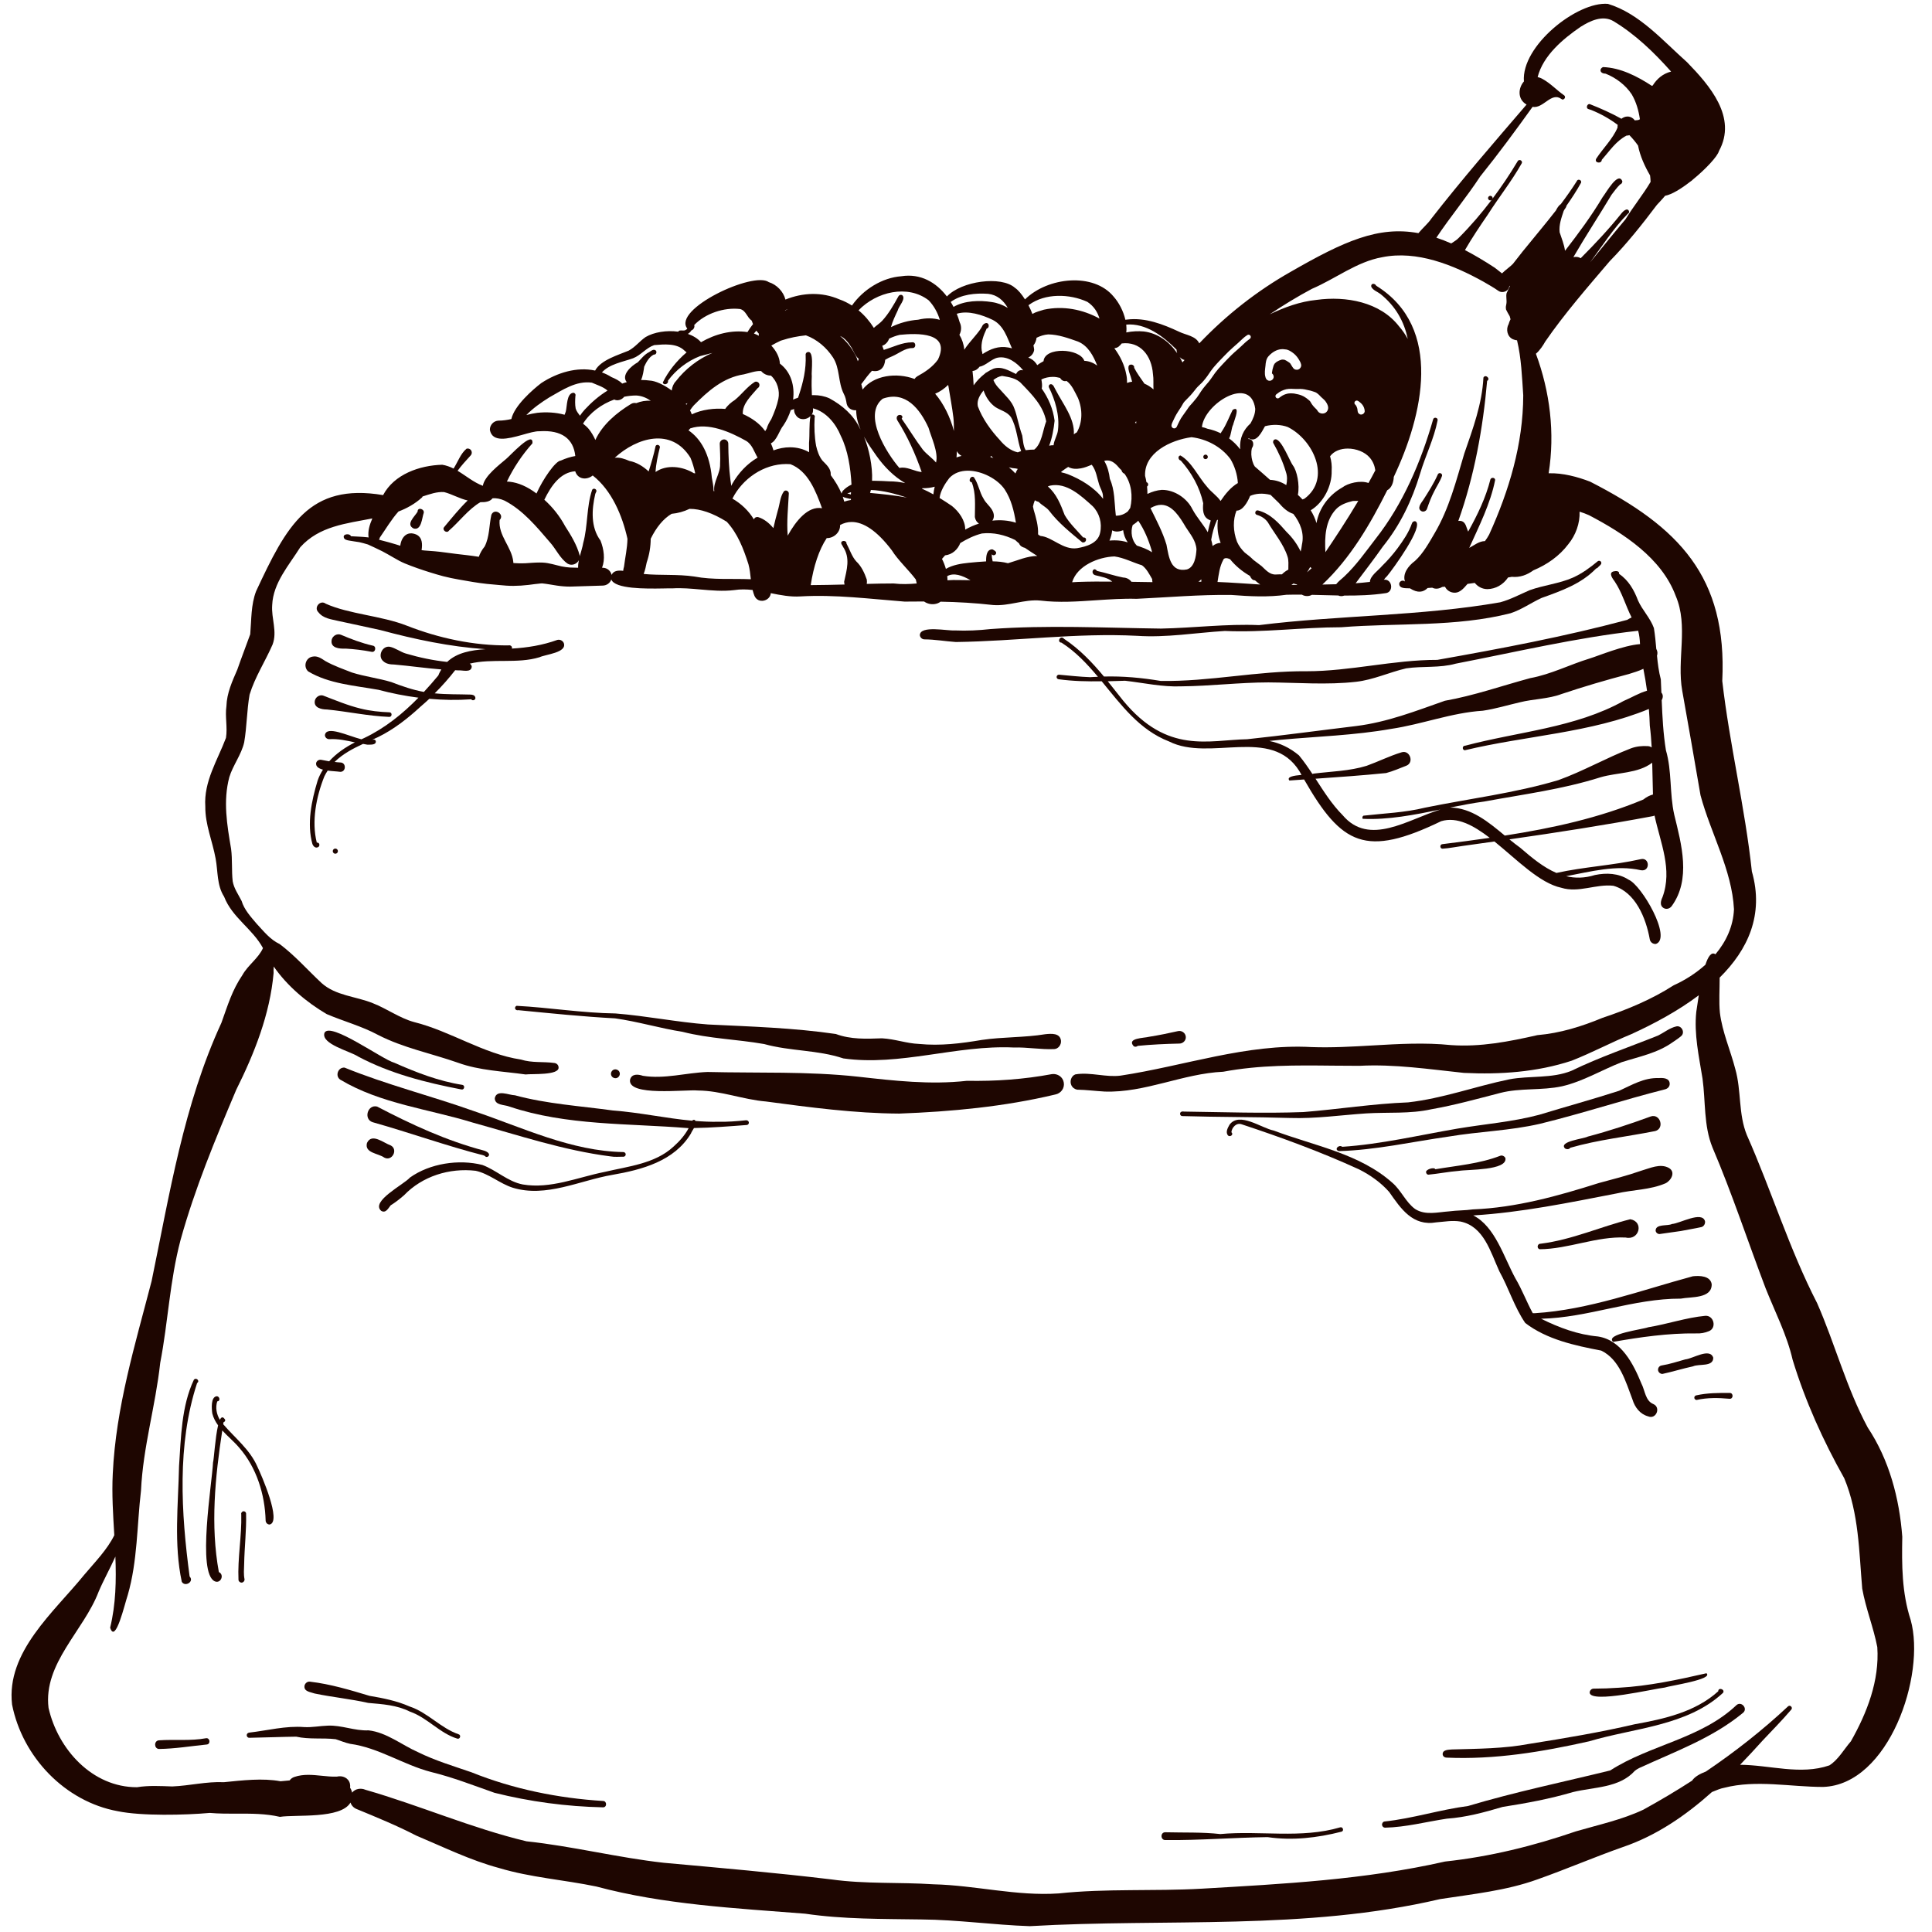 <svg xmlns="http://www.w3.org/2000/svg" xmlns:xlink="http://www.w3.org/1999/xlink" width="1080" zoomAndPan="magnify" viewBox="0 0 810 810" height="1080" preserveAspectRatio="xMidYMid meet" version="1.0"><path fill="#1e0601" d="M 256.152 450.254 C 256.188 451.301 257.062 452.043 258.074 452.043 C 259.086 452.043 259.895 451.098 259.863 450.121 C 259.828 449.074 258.953 448.332 257.941 448.332 C 256.93 448.332 256.117 449.277 256.152 450.254 Z M 256.152 450.254 " fill-opacity="1" fill-rule="nonzero"/><path fill="#1e0601" d="M 441.066 450.32 C 429.211 452.531 417.41 453.355 405.371 453.137 C 389.992 454.859 374.938 453.105 359.68 451.402 C 338.738 449.109 317.645 449.949 296.602 449.43 C 287.598 449.766 278.559 452.496 269.523 451.031 C 267.484 450.34 264.801 450.086 264.145 452.699 C 263.133 459.832 287.445 456.695 292.621 457.203 C 302.234 457.25 311.539 461.012 321.133 461.805 C 339.648 464.281 358.227 466.762 376.961 466.879 C 398.98 466.055 420.969 463.996 442.449 458.871 C 444.773 458.414 446.395 456.273 446.004 453.898 C 445.633 451.504 443.391 450.035 441.066 450.32 Z M 441.066 450.32 " fill-opacity="1" fill-rule="nonzero"/><path fill="#1e0601" d="M 173.367 221.555 C 176.703 222.582 176.891 217.152 177.664 214.996 C 177.984 213.293 175 212.516 175.086 214.508 C 173.922 216.512 169.977 219.785 173.367 221.555 Z M 173.367 221.555 " fill-opacity="1" fill-rule="nonzero"/><path fill="#1e0601" d="M 387.516 268.055 C 391.949 268.074 396.332 268.867 400.75 269.168 C 426.027 268.832 451.367 265.258 476.742 266.574 C 489.086 267.398 501.242 265.289 513.516 264.531 C 529.754 265.273 546.043 262.98 562.297 262.98 C 585.883 261.074 610.297 262.996 633.312 257.098 C 637.949 255.598 641.945 252.695 646.328 250.688 C 654.609 247.723 662.938 244.805 669.191 238.332 C 669.664 238.281 669.984 237.824 670.289 237.52 C 670.914 236.98 671.805 236.258 671.133 235.414 C 670.812 235.078 670.254 235.008 669.867 235.297 C 666.598 238.012 663.359 240.402 659.398 242.191 C 653.699 244.703 647.207 245.312 641.289 247.453 C 637.227 249.207 633.277 251.348 628.98 252.512 C 595.68 258.344 561.418 257.891 527.863 262.086 C 514.141 261.496 500.5 263.266 486.758 263.539 C 462.969 263.234 439.059 261.984 415.301 263.738 C 410.227 264.297 405.438 264.531 400.277 264.312 C 397.262 264.551 385.746 262.07 385.645 266.301 C 385.762 267.246 386.555 268.023 387.516 268.055 Z M 387.516 268.055 " fill-opacity="1" fill-rule="nonzero"/><path fill="#1e0601" d="M 684.062 258.867 C 683.391 259.172 682.75 259.543 682.191 259.879 C 656.094 266.875 629.316 271.918 602.609 276.656 C 584.148 276.621 566.223 281.426 547.742 281.426 C 527.309 281.223 507.145 285.828 486.656 285.488 C 478.562 284.141 470.875 283.434 462.832 283.637 C 457.926 277.734 452.648 272.188 446.141 267.855 C 444.504 266 442.953 269.336 445.043 269.438 C 450.996 273.23 455.785 278.359 460.32 283.754 C 459.207 283.805 458.129 283.805 457.016 283.906 C 452.664 283.754 448.348 283.246 444.031 282.875 C 443.512 282.828 443.039 283.215 442.988 283.738 C 442.938 284.258 443.324 284.73 443.848 284.781 C 449.867 285.609 455.871 285.727 461.887 285.625 C 470.082 295.574 477.723 306.059 490.148 310.867 C 507.262 319.48 532.957 304.391 544.777 323.309 C 545.078 323.867 545.367 324.355 545.672 324.879 C 542.484 325.164 539.297 325.652 540.578 327.238 C 542.617 327.086 544.691 326.934 546.75 326.801 C 562.531 354.402 572.648 359.543 604.227 344.285 C 610.855 342.293 617.684 345.988 624.578 351.266 C 617.988 352.227 611.395 353.086 604.785 353.91 C 603.555 353.961 603.605 355.816 604.785 355.816 C 607.602 355.648 610.383 355.043 613.18 354.672 C 617.633 354.062 622.102 353.441 626.551 352.797 C 635.961 360.387 645.453 370.266 654.609 372.207 C 661.859 374.465 669.16 370.52 676.41 371.363 C 685.699 374.008 690.082 384.953 691.668 393.754 C 691.855 395.02 693.051 395.91 694.281 395.742 C 701.109 393.281 688.211 371.043 682.801 368.816 C 678.566 366.066 673.477 365.867 668.672 366.859 C 664.285 368.227 660.309 368.227 656.613 367.352 C 666.918 365.426 677.605 362.492 687.992 364.855 C 691.953 365.512 691.703 359.273 687.84 360.219 C 676.223 362.832 664.203 363.402 652.535 365.984 C 647.121 363.676 642.23 359.629 637.359 355.414 C 635.844 354.332 634.34 353.137 632.824 351.906 C 652.957 349.023 673.055 345.902 693.016 342.16 C 693.254 342.094 693.438 342.008 693.676 341.941 C 696.102 353.289 701.297 364.535 697.012 376.117 C 696.27 377.719 695.715 379.727 697.586 380.754 C 698.699 381.344 699.996 380.957 700.789 379.996 C 709.102 368.699 704.953 353.961 701.918 341.504 C 699.93 332.598 701.008 323.293 698.445 314.543 C 697.316 307.594 696.961 300.582 696.676 293.566 C 697.281 292.453 697.332 291.273 696.543 290.363 C 696.473 288.523 696.391 286.672 696.305 284.832 C 695.445 281.562 695.023 278.238 694.703 274.902 C 694.973 274.094 694.973 273.23 694.535 272.305 C 694.5 272.254 694.449 272.219 694.418 272.172 C 694.148 269.219 693.895 266.27 693.406 263.316 C 691.906 259.121 688.566 255.832 686.746 251.75 C 685.109 247.402 682.766 243.254 678.805 240.605 C 679.023 239.273 677.453 239.344 676.578 239.543 C 674.148 240.117 676.172 242.699 677.031 243.879 C 680.117 248.516 681.551 253.945 684.062 258.867 Z M 470.91 293.77 C 468.75 291.055 466.609 288.324 464.434 285.625 C 466.863 285.574 469.273 285.488 471.703 285.406 C 479.441 286.281 487.348 288.086 495.273 287.75 C 507.465 287.648 519.602 286.113 531.777 286.098 C 544 286.18 556.359 287.227 568.551 285.844 C 575.816 285.02 582.461 281.848 589.543 280.211 C 596.406 279.184 603.555 280.145 610.348 278.238 C 635.691 273.332 660.848 267.348 686.508 264.48 C 686.594 264.465 686.695 264.414 686.777 264.379 C 687.301 266.168 687.488 268.09 687.59 270.047 C 680.523 270.602 670.406 274.867 666.477 276.082 C 658.098 278.629 650.344 282.691 641.559 284.309 C 629.605 287.531 618.004 291.645 605.762 293.801 C 593.52 298.102 581.684 302.754 568.602 304.391 C 553.375 306.211 538.148 308.32 522.891 309.922 C 506.805 310.227 489.523 316.344 470.91 293.77 Z M 562.887 341.738 C 558.367 337.188 554.996 331.789 551.539 326.48 C 561.367 325.789 571.348 325.098 581.145 324.102 C 584.062 323.324 586.844 322.094 589.645 321.016 C 593.016 319.633 591.027 314.273 587.586 315.418 C 582.562 316.938 578.027 319.246 572.969 321.066 C 565.82 323.277 558.266 323.41 550.879 324.32 C 550.727 324.387 550.492 324.438 550.223 324.473 C 548.453 321.793 546.633 319.145 544.59 316.684 C 540.543 313.312 536.398 311.523 532.18 310.648 C 533.699 310.477 535.215 310.309 536.734 310.176 C 552.16 308.758 567.91 308.305 583.234 305.59 C 596.234 303.668 608.512 298.809 621.695 297.969 C 626.973 297.207 632.098 295.605 637.293 294.426 C 642.621 293.062 649.312 293.027 654.641 290.988 C 663.984 287.852 673.441 285.086 682.953 282.574 C 684.973 281.914 687.082 281.344 688.988 280.398 C 689.578 283.449 690.117 286.5 690.523 289.586 C 687.117 290.547 683.93 292.539 680.691 293.887 C 660.41 305.168 636.5 306.734 614.293 312.637 C 613.047 312.57 612.91 314.391 614.109 314.559 C 639.719 308.387 666.746 307.344 691.297 297.242 C 691.484 299.551 691.617 301.879 691.684 304.207 C 692.074 307.258 692.309 310.309 692.477 313.344 C 692.023 313.074 691.516 312.855 690.91 312.82 C 688.48 312.668 686.055 312.891 683.742 313.766 C 673.426 317.746 663.762 323.324 653.359 327.07 C 635.102 332.531 616.082 334.809 597.434 338.617 C 588.969 340.711 580.152 340.996 571.637 341.973 C 571.18 342.227 571.062 342.867 571.316 343.289 C 581.988 343.812 593 341.621 603.926 339.395 C 590.504 343.406 574.113 355.074 562.887 341.738 Z M 630.887 350.32 C 624.039 344.637 616.926 338.688 607.973 338.566 C 612.777 337.59 617.566 336.68 622.305 336.039 C 638.676 333.02 655.133 330.914 671.047 325.871 C 678.113 323.797 686.711 324.355 692.695 319.77 C 692.797 324.219 692.883 328.652 693.016 333.105 C 691.77 333.426 690.402 334.051 688.988 335.195 C 670.391 342.969 650.766 347.219 630.887 350.32 Z M 630.887 350.32 " fill-opacity="1" fill-rule="nonzero"/><path fill="#1e0601" d="M 495.777 467.926 C 510.82 468.379 525.891 468.262 540.934 468.719 C 551.605 469.07 562.195 467.504 572.816 466.797 C 581.922 466.238 591.145 467.066 600.113 465.059 C 609.859 463.355 619.418 460.691 629.012 458.211 C 637.375 456.055 646.379 457.27 654.879 455.43 C 663.715 453.391 671.504 448.602 679.883 445.332 C 687.199 442.988 694.855 441.539 701.246 436.984 C 702.426 436.191 703.621 435.398 704.719 434.473 C 706.625 433.055 705.125 429.871 702.863 430.309 C 700.016 430.949 697.754 432.855 695.191 434.137 C 683.223 438.941 670.645 443.207 658.926 448.891 C 650.715 452.293 641.32 450.879 632.707 452.531 C 618.492 455.465 604.902 460.539 590.352 462.176 C 575.715 462.73 561.082 465.074 546.445 466.238 C 529.789 466.863 513.094 466.254 496.438 466.035 C 495.727 465.867 494.715 466.07 494.75 466.98 C 494.75 467.535 495.258 467.992 495.777 467.926 Z M 495.777 467.926 " fill-opacity="1" fill-rule="nonzero"/><path fill="#1e0601" d="M 700.031 454.316 C 699.945 451.941 697.215 451.855 695.41 451.992 C 689.309 451.754 684.164 454.891 678.805 457.32 C 667.691 460.91 656.445 463.98 645.285 467.387 C 634.09 470.371 622.488 471.246 611.09 473.168 C 595.023 475.918 578.969 479.727 562.75 480.805 C 561.316 479.695 559.16 481.918 561.301 482.609 C 576.762 482.188 592.105 478.664 607.414 476.508 C 620.129 474.367 633.109 474.062 645.688 471.145 C 663.309 466.844 680.523 461.148 698.059 456.711 C 699.207 456.441 700.082 455.531 700.031 454.316 Z M 700.031 454.316 " fill-opacity="1" fill-rule="nonzero"/><path fill="#1e0601" d="M 629.012 484.551 C 620.312 487.922 610.922 488.664 601.781 490.215 C 601.293 489.117 597.297 490.367 597.938 491.68 C 598.023 492.121 598.395 492.492 598.867 492.492 C 603.148 492.07 607.379 491.227 611.664 490.891 C 615.406 490.25 632.031 490.789 631.156 485.543 C 630.801 484.77 629.84 484.246 629.012 484.551 Z M 629.012 484.551 " fill-opacity="1" fill-rule="nonzero"/><path fill="#1e0601" d="M 692.141 468.059 C 683.523 471.211 674.641 474.164 665.719 476.508 C 663.934 477.484 653.344 478.496 656.125 481.48 C 656.781 481.918 657.879 481.953 658.336 481.211 C 669.969 477.84 682.109 476.574 693.977 474.195 C 697.973 473.102 696.086 466.812 692.141 468.059 Z M 692.141 468.059 " fill-opacity="1" fill-rule="nonzero"/><path fill="#1e0601" d="M 645.957 521.426 C 644.594 521.305 644.137 523.277 645.438 523.75 C 657.543 523.699 669.363 518.238 681.586 518.844 C 687.336 520.145 689.309 512.184 683.508 511.172 C 671.133 514.258 659.078 519.789 645.957 521.426 Z M 645.957 521.426 " fill-opacity="1" fill-rule="nonzero"/><path fill="#1e0601" d="M 694.129 516.012 C 694.266 516.805 694.973 517.379 695.766 517.379 C 698.715 516.906 701.734 516.586 704.684 516.113 C 707.551 515.523 710.453 515.102 713.301 514.461 C 714.348 514.207 714.988 513.062 714.836 512.031 C 713.637 507.547 704.281 512.961 700.992 513.164 C 699.172 514.125 694.062 512.977 694.129 516.012 Z M 694.129 516.012 " fill-opacity="1" fill-rule="nonzero"/><path fill="#1e0601" d="M 709.727 535.082 C 688.059 540.934 666.008 549.176 643.531 550.559 C 643.262 550.578 642.973 550.578 642.672 550.559 C 642.637 550.508 642.586 550.477 642.551 550.441 C 639.988 545.703 638.102 540.613 635.336 535.957 C 630.48 527.09 626.855 514.223 617.664 509.57 C 637.914 508.34 657.812 504.227 677.742 500.363 C 684.535 498.781 691.836 498.898 698.293 496.098 C 700.605 494.969 702.645 491.43 699.727 489.691 C 696.086 487.617 691.684 489.809 688.008 490.855 C 682.191 492.895 676.242 494.395 670.289 496 C 653.09 501.445 635.672 506.316 617.516 507.043 C 614.242 507.516 610.77 507.43 607.551 507.867 C 602.742 508.207 597.602 509.637 593.301 506.891 C 589.355 504.039 587.434 499.016 583.727 495.863 C 570 483.621 550.828 480.336 534.035 473.996 C 528.809 472.965 519.621 465.969 515.488 471.531 C 514.797 472.766 513.805 474.465 514.68 475.832 C 515.406 477.031 517.461 475.816 516.266 474.688 C 516.449 472.664 518.391 470.57 520.562 471.363 C 537.188 476.859 553.781 482.949 569.746 490.25 C 574.434 492.594 578.938 495.777 582.41 499.723 C 587.367 506.805 592.273 514.191 602.188 512.473 C 605.66 512.219 608.711 511.562 612.305 512.133 C 622.117 514.141 624.898 524.914 628.594 532.973 C 632.52 540.023 634.93 548.062 639.469 554.672 C 648.539 561.621 660.324 564.133 671.316 566.242 C 679.039 569.965 681.621 579.375 684.453 586.828 C 685.43 590.031 687.621 592.914 690.977 593.809 C 694.348 595.242 696.457 590.047 693.152 588.648 C 689.812 587.301 689.68 582.949 688.18 580.082 C 684.773 571.77 679.73 561.789 669.918 560.32 C 661.504 559.547 653.73 556.664 646.109 552.887 C 665.855 552.465 684.754 544.387 704.684 544.457 C 708.949 543.613 717.785 544.559 717.633 538.371 C 717.062 534.879 712.574 534.762 709.727 535.082 Z M 709.727 535.082 " fill-opacity="1" fill-rule="nonzero"/><path fill="#1e0601" d="M 715.004 551.656 C 706.91 552.414 699.086 555.145 691.012 556.461 C 688.922 557.32 672.648 559.293 676.34 562.582 C 687.555 560.609 699.441 558.891 711.109 559.039 C 712.965 559.141 714.785 558.805 716.488 558.098 C 719.824 556.746 718.562 551.469 715.004 551.656 Z M 715.004 551.656 " fill-opacity="1" fill-rule="nonzero"/><path fill="#1e0601" d="M 696.945 576.035 C 701.246 575.109 705.461 573.777 709.777 572.852 C 712.34 571.668 718.293 573.203 718.293 569.242 C 716.891 564.891 709.691 569.664 706.555 569.934 C 703.285 570.844 700.031 571.938 696.641 572.48 C 695.578 572.629 694.906 573.742 695.211 574.773 C 695.445 575.496 696.188 576.035 696.945 576.035 Z M 696.945 576.035 " fill-opacity="1" fill-rule="nonzero"/><path fill="#1e0601" d="M 710.352 586.121 C 710.434 586.574 710.84 586.945 711.312 586.945 C 715.879 585.918 720.418 586.02 725.102 586.441 C 726.773 586.59 726.84 583.961 725.172 583.996 C 720.484 583.977 715.762 583.977 711.16 585.008 C 710.637 585.125 710.281 585.578 710.352 586.121 Z M 710.352 586.121 " fill-opacity="1" fill-rule="nonzero"/><path fill="#1e0601" d="M 728.07 714.836 C 713.25 728.949 691.805 731.492 675.094 742.27 C 655.23 747.156 635.102 751.305 615.492 757.172 C 603.738 758.707 592.324 762.398 580.523 763.664 C 579.797 763.73 579.324 764.492 579.441 765.164 C 579.527 765.773 580.066 766.262 580.672 766.262 C 589.473 766.059 597.973 763.781 606.605 762.484 C 614.613 761.926 622.301 759.836 629.973 757.562 C 639.906 756.008 649.734 754.207 659.398 751.355 C 668.215 749.164 678.836 749.703 685.395 742.438 C 685.766 742.098 686.477 741.645 687.234 741.258 C 702.172 734.375 717.902 728.746 730.734 718.141 C 732.945 716.402 730.129 713.098 728.07 714.836 Z M 728.07 714.836 " fill-opacity="1" fill-rule="nonzero"/><path fill="#1e0601" d="M 561.875 766.125 C 545.418 770.965 528.438 767.391 511.609 768.941 C 504.008 768.082 496.168 768.387 488.512 768.184 C 486.371 768.215 486.523 771.539 488.613 771.453 C 502.895 771.605 517.176 770.41 531.441 770.223 C 541.844 771.742 552.246 770.543 562.414 767.945 C 563.625 767.645 563.035 765.773 561.875 766.125 Z M 561.875 766.125 " fill-opacity="1" fill-rule="nonzero"/><path fill="#1e0601" d="M 608.746 733.465 C 607.297 733.586 604.668 733.551 604.852 735.609 C 604.988 736.383 605.66 736.891 606.418 736.891 C 626.688 737.801 646.531 734.477 666.242 730.059 C 685.125 724.414 707.332 723.688 722.391 709.727 C 723.367 708.258 720.367 707.266 720.383 709.07 C 710.789 717.77 697.738 720.668 685.312 722.91 C 670.727 726.316 655.973 728.777 641.188 731.121 C 630.496 733.145 619.605 733.164 608.746 733.465 Z M 608.746 733.465 " fill-opacity="1" fill-rule="nonzero"/><path fill="#1e0601" d="M 668.078 707.973 C 667.188 707.988 666.445 708.816 666.477 709.691 C 667.035 714.312 693.488 707.973 697.957 707.516 C 700.031 706.758 718.527 704.113 715.441 701.516 C 703.672 704.211 691.062 706.926 678.734 707.586 C 675.18 707.84 671.637 707.957 668.078 707.973 Z M 668.078 707.973 " fill-opacity="1" fill-rule="nonzero"/><path fill="#1e0601" d="M 144.938 271.934 C 148.531 272.137 152.172 272.574 155.73 273.266 C 157.484 273.723 157.988 270.84 156.184 270.668 C 151.684 269.641 147.23 267.953 142.949 266.133 C 141.348 265.477 139.477 266.523 139.07 268.191 C 138.363 271.781 142.375 272.051 144.938 271.934 Z M 144.938 271.934 " fill-opacity="1" fill-rule="nonzero"/><path fill="#1e0601" d="M 197.309 291.207 C 192.234 291.039 187.328 291.188 182.25 290.684 C 185.32 287.633 188.188 284.395 190.832 280.988 C 191.238 281.004 191.625 281.039 192.031 281.055 C 193.836 280.887 197.477 282.203 197.781 279.555 C 197.762 279 197.41 278.492 196.938 278.238 C 206.262 275.945 216.934 278.391 226.207 275.543 C 228.805 274.312 237.824 273.652 236.375 269.605 C 235.918 268.562 234.738 267.988 233.645 268.293 C 227.438 270.535 221.066 271.547 214.59 271.918 C 214.926 271.141 214.066 270.332 213.176 270.586 C 198.641 270.703 184.07 267.617 170.531 262.305 C 159.875 258.125 146.355 257.5 136.559 253.102 C 134.266 251.348 131.414 254.734 133.508 256.707 C 135.531 259.34 138.969 259.641 141.969 260.367 C 147.789 261.633 153.656 262.863 159.473 264.16 C 173.988 268.055 188.609 271.16 203.562 272.172 C 197.527 272.559 191.559 273.621 187.477 277.516 C 181.645 276.891 175.879 275.695 170.18 274.008 C 168.039 273.402 165.711 271.629 163.434 271.16 C 160.215 270.637 158.207 275.121 160.688 277.211 C 161.934 278.375 163.637 278.578 165.289 278.609 C 171.883 279.184 178.441 280.145 185.035 280.668 C 184.578 281.445 184.121 282.234 183.785 283.164 C 181.848 285.523 179.805 287.832 177.715 290.094 C 173.027 289.25 168.543 287.684 164.059 285.961 C 158.645 284.328 152.996 283.668 147.586 281.965 C 143.941 280.531 139.898 279.133 136.422 277.16 C 134.789 276.098 133.102 274.852 131.062 275.289 C 128.16 275.727 127.031 279.504 129.191 281.477 C 137.855 286.703 148.766 287.43 158.645 289.199 C 164.145 290.668 169.758 291.777 175.438 292.504 C 168.762 299.316 161.293 305.352 152.625 309.449 C 152.254 309.602 151.887 309.785 151.516 309.957 C 145.766 308.473 136.863 304.07 136.223 308.184 C 136.238 309.18 137.062 309.887 138.023 309.906 C 141.668 309.668 145.242 310.477 148.801 311.238 C 144.77 313.293 140.977 315.875 138.008 319.18 C 136.914 318.992 135.816 318.789 134.738 318.57 C 133.758 318.367 132.766 318.926 132.527 319.938 C 132.359 321.422 133.676 322.215 135.395 322.684 C 134.5 324.117 133.707 325.637 133.152 327.305 C 130.625 335.684 128.582 345.348 130.996 353.91 C 131.297 354.688 132.105 355.582 133.016 355.293 C 134.301 355.094 134.18 353.086 132.816 353.27 C 130.555 344.352 132.578 334.031 135.984 325.52 C 136.391 324.641 136.879 323.867 137.383 323.074 C 139.34 323.344 141.398 323.41 142.461 323.578 C 145.156 323.867 145.324 319.633 142.629 319.668 C 141.852 319.648 141.059 319.531 140.285 319.449 C 143.59 316.176 147.84 313.902 152.207 311.879 C 152.812 311.996 153.438 312.129 154.043 312.215 C 155.191 312.129 157.785 312.5 157.551 310.715 C 157.262 309.906 156.621 310.023 155.98 310.176 C 156.824 309.785 157.684 309.414 158.512 309.027 C 165.121 305.789 170.973 301.188 176.367 296.215 C 177.598 295.168 178.812 294.074 179.992 292.977 C 185.824 293.5 191.711 293.602 197.562 293.18 C 198.102 294.023 199.586 293.449 199.281 292.387 C 199.027 291.457 198.168 291.258 197.309 291.207 Z M 197.309 291.207 " fill-opacity="1" fill-rule="nonzero"/><path fill="#1e0601" d="M 163.332 298.641 C 159.234 298.488 155.223 298.086 151.176 297.074 C 145.832 295.773 140.605 293.582 135.41 291.594 C 133.945 291.207 132.395 292.199 132.023 293.668 C 131.348 296.719 134.77 297.461 137.113 297.461 C 145.816 298.32 154.379 300.211 163.148 300.562 C 164.379 300.648 164.562 298.758 163.332 298.641 Z M 163.332 298.641 " fill-opacity="1" fill-rule="nonzero"/><path fill="#1e0601" d="M 213.562 463.93 C 237.504 471.988 263.504 470.926 288.441 472.965 C 288.543 472.965 288.625 472.965 288.727 472.965 C 287.16 475.918 284.898 478.48 282.371 480.723 C 274.582 487.922 263.469 488.969 253.504 491.328 C 242.176 493.586 230.828 498.578 219.176 496.59 C 212.902 495.406 208.117 490.586 202.23 488.41 C 192.352 485.914 180.211 487.754 171.863 493.703 C 169.352 496.605 155.223 503.668 159.828 507.664 C 161.766 508.777 162.762 506.586 163.789 505.34 C 165.66 504.191 167.516 502.742 169.371 501.141 C 177.074 493.098 188.438 489.59 199.414 490.855 C 205.062 492.086 209.48 496.199 214.961 497.953 C 228.938 502.238 243.051 494.902 256.777 492.559 C 269.219 490.398 282.727 486.793 289.672 475.227 C 289.891 474.637 290.449 473.793 290.953 472.934 C 298.391 472.812 305.824 472.223 313.191 471.652 C 313.699 471.551 314.051 471.043 313.953 470.52 C 313.852 469.949 313.344 469.66 312.789 469.68 C 308.895 470.082 305.031 470.387 301.102 470.301 C 297.918 470.371 294.73 470.219 291.578 469.965 C 291.492 469.812 291.41 469.68 291.258 469.559 C 290.887 469.391 290.465 469.559 290.195 469.863 C 279.102 468.852 268.156 466.406 257.012 465.582 C 243.27 463.676 229.344 462.848 215.906 459.207 C 213.273 459.141 208.25 456.629 207.441 460.406 C 207.441 463.492 211.453 463.086 213.562 463.93 Z M 213.562 463.93 " fill-opacity="1" fill-rule="nonzero"/><path fill="#1e0601" d="M 150.082 442.922 C 163.52 450.102 178.559 453.898 193.445 456.762 C 194.676 457.051 195.098 455.094 193.867 454.84 C 183.922 453.289 174.512 449.629 165.34 445.566 C 160.5 444.336 138.328 428.117 136.035 433.039 C 134.484 437.742 146.844 440.746 150.082 442.922 Z M 150.082 442.922 " fill-opacity="1" fill-rule="nonzero"/><path fill="#1e0601" d="M 142.68 452.664 C 159.641 462.801 179.672 464.922 198.285 470.672 C 217.391 475.949 236.188 482.289 255.934 484.82 C 257.754 485.156 259.609 484.922 261.414 484.973 C 261.918 484.938 262.375 484.48 262.324 483.977 C 262.34 483.539 262.02 483.133 261.48 483.016 C 239.527 482.66 219.242 472.797 198.773 465.867 C 180.598 459.395 162.34 454.859 144.465 447.605 C 141.699 447.355 140.367 451.184 142.68 452.664 Z M 142.68 452.664 " fill-opacity="1" fill-rule="nonzero"/><path fill="#1e0601" d="M 156.234 470.488 C 171.766 474.855 187.207 480.434 202.922 484.449 C 202.938 484.48 203.074 484.551 203.211 484.617 C 203.262 484.652 203.309 484.703 203.359 484.734 C 204.051 485.594 205.434 484.633 204.945 483.691 C 204.559 483.031 203.75 482.695 203.059 482.441 C 187.242 478.277 172.539 471.48 158.105 463.93 C 154.094 462.918 152.305 469.238 156.234 470.488 Z M 156.234 470.488 " fill-opacity="1" fill-rule="nonzero"/><path fill="#1e0601" d="M 161.109 485.324 C 164.414 487.078 167.094 481.836 163.738 480.184 C 160.77 479.172 155.898 474.871 153.859 479.188 C 152.711 483.453 158.629 483.504 161.109 485.324 Z M 161.109 485.324 " fill-opacity="1" fill-rule="nonzero"/><path fill="#1e0601" d="M 252.832 755.066 C 234.098 753.918 215.113 750.074 197.68 743.043 C 190.109 740.43 182.402 738.137 175.203 734.578 C 168.543 731.645 162.051 726.285 154.516 725.457 C 148.68 725.727 143.234 723.23 137.453 723.484 C 134.129 723.586 130.895 724.277 127.555 724.09 C 119.781 723.469 112.078 725.543 104.387 726.418 C 103.797 726.52 103.375 727.027 103.445 727.633 C 103.512 728.137 103.965 728.609 104.504 728.578 C 111.066 728.477 117.605 728.188 124.164 728.105 C 129.664 729.336 135.227 728.527 140.738 729.168 C 142.746 729.809 144.703 730.668 146.777 731.105 C 158.73 732.707 169.066 739.891 180.719 742.91 C 189.84 745.152 198.473 748.523 207.324 751.641 C 222.109 755.352 237.539 757.41 252.781 757.73 C 254.551 757.797 254.516 755.082 252.832 755.066 Z M 252.832 755.066 " fill-opacity="1" fill-rule="nonzero"/><path fill="#1e0601" d="M 86.363 728.762 C 79.84 729.977 73.195 729.168 66.602 729.641 C 64.547 729.824 64.512 733.012 66.551 733.266 C 73.297 733.195 79.988 732.066 86.699 731.391 C 88.402 731.223 88.051 728.492 86.363 728.762 Z M 86.363 728.762 " fill-opacity="1" fill-rule="nonzero"/><path fill="#1e0601" d="M 131.922 710.012 C 139.355 711.562 146.961 712.289 154.379 713.957 C 160.367 714.496 166.336 714.816 171.848 717.602 C 179.164 720.113 184.375 726.707 191.727 728.93 C 192.906 729.285 193.445 727.414 192.25 727.094 C 184.797 724.562 179.352 717.973 171.746 715.461 C 166.402 713.098 160.668 711.953 154.938 710.992 C 146.727 708.527 138.582 706.066 130.031 705.055 C 128.902 704.855 127.824 705.73 127.656 706.828 C 127.352 709.254 130.254 709.391 131.922 710.012 Z M 131.922 710.012 " fill-opacity="1" fill-rule="nonzero"/><path fill="#1e0601" d="M 505.391 192.504 C 505.914 192.504 506.367 192.133 506.383 191.594 C 506.402 191.086 505.996 190.598 505.473 190.598 C 504.949 190.598 504.496 190.969 504.48 191.508 C 504.461 192.012 504.867 192.504 505.391 192.504 Z M 505.391 192.504 " fill-opacity="1" fill-rule="nonzero"/><path fill="#1e0601" d="M 801.062 679.191 C 797.336 667.742 797.32 656.141 797.539 644.289 C 796.324 628.152 792.059 612.051 783.055 598.496 C 774.117 581.887 769.379 563.527 761.844 546.363 C 750.16 523.668 742.707 499.152 732.387 475.898 C 728.762 467.066 730.129 457.27 727.531 448.199 C 725.492 440.289 722.07 432.719 721.074 424.574 C 720.617 419.906 720.988 414.812 720.973 409.871 C 732.707 398.273 739.688 383.602 734.477 365.359 C 731.613 338.535 725.152 312.332 722.07 285.508 C 724.211 241.785 703.824 220.93 666.68 201.945 C 661.488 199.938 655.215 198.234 649.281 198.422 C 651.961 181.477 649.836 164.262 643.934 148.309 C 645.555 146.961 647.02 144.719 647.832 143.234 C 655.871 131.551 665.602 120.406 674.859 109.531 C 682.023 102.23 688.48 94.102 694.637 85.926 C 695.766 84.676 697.012 83.43 698.094 82.082 C 700.891 81.574 704.82 79.148 708.629 76.18 C 709.051 75.926 709.422 75.621 709.742 75.285 C 715.188 70.852 720.113 65.523 720.668 63.348 C 728.457 49.184 716.758 35.797 707.297 26.07 C 697.199 17.117 687.336 5.617 674.133 1.621 C 661.285 0.523 637.715 19.223 638.91 34.145 C 636.484 36.875 636.129 41.613 640.023 43.84 C 626.484 59.605 612.91 75.219 600.082 91.676 C 598.969 93.43 596.523 95.551 594.684 97.746 C 577.859 94.641 563.492 101.117 541.27 113.879 C 527.039 121.922 514.055 132.125 502.793 143.961 C 501.359 140.824 497.23 140.488 494.395 139.105 C 487.652 135.953 480.199 133.035 472.543 133.977 C 472.324 133.996 472.074 134.027 471.82 134.062 C 470.992 130.402 469.07 126.812 466.93 124.402 C 458.551 114.117 439.246 116.141 429.734 125.531 C 428.336 123.34 426.867 121.57 425.57 120.707 C 419.785 115.5 403.129 117.809 396.992 124.301 C 392.523 118.414 385.949 114.539 377.871 115.82 C 369.863 116.41 361.902 121.367 357.184 128.094 C 355.547 127.066 353.809 126.156 351.957 125.531 C 344.535 122.277 336.445 122.684 329.293 125.598 C 328.453 122.242 325.668 119.328 322.312 118.281 C 315.875 113.594 281.766 129.66 288.152 137.773 C 288.004 137.973 287.816 138.16 287.562 138.277 C 286.805 138.852 285.828 138.395 285 138.582 C 284.664 138.648 284.461 138.836 284.344 139.055 C 279.488 138.395 274.211 139.238 270.688 141.297 C 268.105 143.082 266.402 145.461 263.57 147.012 C 259.391 148.781 251.887 150.891 249.508 155.359 C 241.855 153.707 233.543 156.25 226.914 160.617 C 223.375 163.332 215.637 170.043 214.387 175.691 C 212.633 176.078 210.863 176.352 209.027 176.352 C 206.984 176.402 205.332 178.172 205.383 180.211 C 206.363 185.625 212.902 184.004 218.754 182.371 C 221.688 181.543 224.453 180.715 226.273 180.801 C 235.48 180.211 240.438 183.953 241.195 191.188 C 239.207 191.523 237.184 192.164 235.125 193.094 C 232.902 193.211 227.605 200.883 224.926 206.902 C 224.473 206.566 224.016 206.227 223.543 205.906 C 219.547 203.211 215.906 202.012 212.516 201.895 C 215.316 196.094 218.922 190.664 223.223 185.875 C 223.762 180.074 213.645 191.305 212.18 192.434 C 209.363 194.863 203.09 199.551 202.434 203.68 C 198.605 202.25 195.367 199.484 191.844 197.375 C 193.496 195.117 195.352 193.109 197.324 190.953 C 198.016 190.227 197.934 189.012 197.121 188.387 C 196.684 188.066 196.129 187.969 195.605 188.117 C 193.094 190.176 191.965 193.664 190.16 196.449 C 188.676 195.707 187.105 195.117 185.422 194.848 C 175.895 195.098 165.223 198.859 160.617 207.574 C 129.492 202.332 120.086 220.625 107.371 247.875 C 105.18 253.574 105.434 259.879 104.91 265.914 C 103.141 270.855 101.219 275.762 99.5 280.719 C 97.355 285.676 95.098 290.582 94.93 296.047 C 94.289 300.512 95.453 304.848 94.742 309.348 C 91.219 318.723 85.367 327.625 86.078 338.18 C 85.992 345.699 89.062 352.562 90.41 360 C 91.406 365.344 90.883 371.16 93.949 375.914 C 97.324 384.699 105.836 389.352 110.254 397.496 C 108.316 401.812 103.965 404.613 101.656 408.762 C 97.305 415.199 95.602 421.102 92.82 428.84 C 77.004 463.152 71.156 500.398 63.566 537.086 C 56.637 563.797 48.578 589.98 47.281 617.836 C 46.84 626.434 47.414 635.051 47.922 643.648 C 44.938 649.734 39.762 654.961 35.344 660.207 C 22.613 675.922 2.516 692.527 5.059 714.648 C 9.395 736.57 27.199 755.336 49.406 759.363 C 59.387 761.422 77.664 761 87.965 760.074 C 91.777 760.41 95.586 760.395 99.363 760.395 C 105.383 760.359 111.367 760.344 117.355 761.727 C 123.93 760.68 142.914 762.719 146.945 755.723 C 147.316 756.887 148.191 757.883 149.406 758.402 C 157.855 761.895 166.316 765.332 174.445 769.547 C 185.926 774.371 197.172 779.934 209.23 783.172 C 222.582 787.184 236.391 788.094 250.016 790.93 C 278.359 798.531 308.305 800.016 337.559 802.324 C 353.711 804.703 369.98 804.484 386.25 804.738 C 401.477 804.855 416.551 807.047 431.742 807.555 C 489.117 804.23 547.137 809.477 603.758 796.207 C 617.496 794.082 631.477 792.684 644.625 787.926 C 656.648 783.68 668.316 778.637 680.34 774.406 C 694.484 769.598 706.676 761.203 717.719 751.34 C 717.719 751.32 717.719 751.32 717.734 751.32 C 719.539 750.598 721.359 749.789 722.895 749.535 C 736.281 746.078 750.715 749.18 764.32 749.18 C 791.922 748.289 807.504 702.258 801.062 679.191 Z M 647.543 99.348 C 647.543 99.363 647.543 99.363 647.527 99.379 C 647.527 99.379 647.508 99.379 647.508 99.379 C 647.527 99.379 647.543 99.363 647.543 99.348 Z M 620.617 73.938 C 628.238 64.477 635.438 54.684 642.535 44.801 C 647.07 45.645 650.359 38.379 654.625 41.496 C 655.332 42.289 656.801 40.941 655.82 40.012 C 652.719 37.871 650.156 35.023 646.852 33.184 C 646.094 32.73 645.367 32.477 644.66 32.309 C 646.969 23.27 655.266 16.324 662.719 11.215 C 666.648 8.754 671.875 6.223 676.391 8.836 C 685.664 14.418 693.422 21.938 700.605 29.996 C 700.605 29.996 700.586 30.016 700.586 30.016 C 697.113 30.891 694.652 33.082 692.914 35.832 C 692.797 35.883 692.68 35.949 692.562 36 C 686.391 31.953 679.344 28.363 672.043 28.125 C 670.441 28.852 670.645 30.84 673.172 30.891 C 677.473 32.594 681.551 35.664 684.113 39.559 C 686.004 42.777 686.996 46.336 687.539 49.996 C 687.301 50.129 687.066 50.246 686.797 50.332 C 686.375 50.398 685.887 50.434 685.379 50.465 C 685.195 50.23 685.023 49.977 684.773 49.777 C 683.172 48.41 681.18 48.68 679.797 49.793 C 675.449 47.383 670.945 45.391 666.832 43.773 C 665.535 43.047 664.605 45.359 666.008 45.746 C 666.41 45.848 666.832 46.016 667.188 46.133 C 671.031 47.684 674.809 49.777 678.23 52.355 C 678.164 52.727 678.129 53.098 678.164 53.484 C 676.141 58.273 672.094 62.133 669.227 66.52 C 668.25 68.371 671.52 68.793 671.555 67.008 C 674.789 63.367 677.488 59.133 681.957 56.84 C 682.379 56.855 682.766 56.789 683.137 56.672 C 684.469 58.039 685.684 59.488 686.762 61.039 C 687.59 65.406 689.594 69.738 691.805 73.566 C 691.922 74.441 691.988 75.336 692.023 76.246 C 689.02 81.355 684.723 86.648 681.484 91.961 C 676.512 97.848 671.586 103.934 666.648 110.004 C 671.789 103.105 676.441 95.703 682.461 89.633 C 683.609 89.145 682.766 87.391 681.652 87.914 C 680.793 88.25 680.086 89.078 679.547 89.77 C 674.336 96.277 668.602 102.348 662.703 108.266 C 661.891 107.691 660.797 107.574 659.648 107.809 C 664.758 98.977 670.391 90.426 675.652 81.641 C 676.695 80.262 677.945 78.574 679.207 77.344 C 679.781 77.176 680.219 76.617 680.168 75.977 C 678.414 71.609 673.273 80.969 671.891 82.688 C 667.203 90.562 661.742 97.914 656.141 105.145 C 655.789 102.5 654.711 99.938 653.883 97.375 C 653.547 94.32 654.609 91.355 655.57 88.473 C 655.84 87.746 656.734 86.969 656.734 86.277 C 658.926 83.145 661.031 79.957 662.871 76.602 C 663.258 75.402 661.422 74.812 661.051 75.992 C 658.977 79.281 656.715 82.469 654.355 85.605 C 653.461 86.16 652.805 87.289 652.332 88.234 C 647.781 94.102 642.922 99.785 638.27 105.566 C 638.219 105.617 638.188 105.668 638.137 105.719 C 638.117 105.738 638.117 105.754 638.117 105.77 C 636.82 107.391 635.539 109.008 634.289 110.645 C 633.195 111.789 631.188 113.156 629.723 114.621 C 628.66 113.746 627.531 112.938 626.719 112.262 C 622.254 109.344 618.105 106.883 614.191 104.844 C 617.125 99.75 620.465 94.793 623.855 89.855 C 628.391 82.703 633.719 76.043 637.898 68.625 C 638.727 67.496 636.871 66.367 636.23 67.68 C 632.992 73.109 629.453 78.371 625.641 83.43 C 625.707 83.293 625.793 83.195 625.793 83.043 C 625.793 82.52 625.336 82.098 624.816 82.098 C 624.293 82.098 623.871 82.555 623.871 83.074 C 623.871 83.598 624.328 84.02 624.848 84.02 C 625.051 84.02 625.219 83.902 625.387 83.785 C 621.141 89.398 616.555 94.742 611.578 99.734 C 610.77 100.609 609.523 101.336 608.441 102.062 C 606.301 101.117 604.227 100.34 602.203 99.648 C 608.039 90.883 614.816 82.773 620.617 73.938 Z M 530.547 153.387 C 530.547 153.418 530.547 153.453 530.547 153.469 C 530.648 152.02 530.816 150.484 531.828 149.355 C 532.723 148.359 533.75 147.535 534.98 146.977 C 535.941 146.559 536.902 146.336 537.949 146.387 C 538.422 146.406 538.891 146.457 539.348 146.539 C 540.258 146.727 541.051 147.23 541.793 147.738 C 542.805 148.43 543.664 149.34 544.32 150.352 C 544.809 151.094 545.316 151.934 545.5 152.812 C 545.688 153.621 545.199 154.5 544.473 154.852 C 543.73 155.207 542.77 155.02 542.246 154.379 C 541.742 153.758 541.387 153.031 540.949 152.375 C 540.934 152.355 540.934 152.34 540.914 152.34 C 540.812 152.238 540.715 152.137 540.578 152.035 C 540.191 151.766 539.785 151.516 539.398 151.262 L 539.414 151.277 C 539.18 151.125 538.926 151.008 538.672 150.891 C 538.605 150.875 538.504 150.84 538.438 150.824 C 538.402 150.805 538.371 150.805 538.336 150.805 C 538.117 150.773 537.879 150.754 537.66 150.754 C 537.578 150.754 537.492 150.773 537.41 150.773 C 537.34 150.805 537.258 150.805 537.207 150.824 C 536.867 150.922 536.582 151.043 536.262 151.16 C 536.211 151.176 536.195 151.195 536.16 151.211 C 535.891 151.328 535.656 151.465 535.402 151.613 C 535.418 151.598 535.438 151.582 535.453 151.562 C 535.301 151.664 535.164 151.766 535.016 151.883 C 535.031 151.867 535.047 151.852 535.066 151.836 C 535.031 151.852 534.996 151.883 534.98 151.902 C 534.945 151.918 534.914 151.953 534.914 151.969 C 534.93 151.953 534.945 151.953 534.965 151.934 C 534.812 152.055 534.66 152.188 534.523 152.324 C 534.473 152.375 534.441 152.406 534.406 152.457 C 534.324 152.594 534.223 152.727 534.152 152.879 C 534.086 153.016 534.02 153.148 533.953 153.301 C 533.785 153.824 533.633 154.348 533.512 154.871 C 533.43 155.289 533.344 155.73 533.293 156.152 C 533.293 156.168 533.293 156.184 533.293 156.219 C 533.293 156.32 533.277 156.438 533.277 156.555 C 533.852 156.961 534.121 157.703 533.953 158.375 C 533.75 159.102 533.074 159.641 532.301 159.641 C 532.281 159.641 532.266 159.641 532.266 159.641 C 531.488 159.641 530.848 159.102 530.629 158.375 C 530.598 158.309 530.578 158.207 530.562 158.141 C 530.547 158.105 530.547 158.074 530.547 158.055 C 530.547 158.055 530.547 158.074 530.547 158.074 C 530.547 158.055 530.527 158.023 530.527 158.004 C 530.527 158.023 530.527 158.023 530.527 158.023 C 530.09 156.539 530.379 154.902 530.547 153.387 Z M 555.684 168.207 C 555.719 168.238 555.754 168.273 555.77 168.309 C 555.754 168.289 555.734 168.289 555.719 168.273 C 556.227 168.949 556.629 169.656 556.797 170.5 C 557 171.562 556.496 172.656 555.535 173.145 C 555.195 173.316 554.809 173.383 554.438 173.383 C 553.664 173.383 552.871 173.027 552.465 172.355 C 552.348 172.152 552.246 171.984 552.109 171.797 C 551.773 171.445 551.402 171.105 551.082 170.77 C 550.727 170.398 550.375 169.992 550.086 169.57 C 549.801 169.184 549.582 168.762 549.348 168.34 C 549.395 168.426 549.445 168.527 549.496 168.609 C 549.395 168.461 549.297 168.309 549.211 168.172 C 549.16 168.121 549.145 168.09 549.094 168.055 C 548.605 167.598 548.062 167.195 547.543 166.789 C 547.609 166.84 547.66 166.891 547.727 166.941 C 547.324 166.656 546.918 166.387 546.48 166.148 C 546.176 165.996 545.871 165.844 545.551 165.727 C 545.047 165.543 544.539 165.406 544.02 165.273 C 544.066 165.289 544.102 165.305 544.168 165.324 C 543.613 165.203 543.074 165.105 542.535 164.984 C 542.551 164.984 542.551 164.984 542.551 164.984 C 542.535 164.984 542.5 164.984 542.484 164.969 L 542.465 164.969 C 542.012 164.934 541.605 164.918 541.133 164.902 C 540.832 164.902 540.543 164.934 540.242 164.969 C 539.938 165.02 539.652 165.055 539.348 165.152 C 539.363 165.152 539.363 165.152 539.383 165.152 C 539.062 165.223 538.758 165.355 538.469 165.457 C 538.453 165.477 538.438 165.477 538.418 165.477 C 538.184 165.574 537.949 165.711 537.695 165.828 C 537.238 166.098 536.836 166.402 536.414 166.707 C 536.43 166.707 536.43 166.707 536.445 166.707 C 536.414 166.738 536.379 166.773 536.348 166.789 C 535.926 167.129 535.352 167.129 534.98 166.723 C 534.645 166.367 534.645 165.711 535.047 165.375 C 535.453 165.035 535.875 164.75 536.297 164.445 C 536.887 164.043 537.559 163.754 538.219 163.5 C 539.582 162.961 541.066 162.961 542.5 163.062 C 543.379 163.133 544.289 163.062 545.164 163.062 C 546.379 163.082 547.523 163.316 548.703 163.621 C 549.145 163.703 549.582 163.805 550.02 163.957 C 550.391 164.074 550.762 164.211 551.148 164.328 C 552.23 164.664 553.07 165.594 553.848 166.418 C 554.504 167.027 555.195 167.582 555.754 168.273 C 555.703 168.238 555.703 168.223 555.684 168.207 Z M 557.641 191.289 C 559.277 189.078 562.094 188.066 565.043 188.066 C 568.566 188.066 572.242 189.469 574.281 191.879 C 575.598 193.395 576.34 195.27 576.609 197.191 C 575.684 198.977 574.723 200.766 573.742 202.5 C 570.355 201.254 565.129 202.535 562.715 204.406 C 557.152 207.543 553.039 212.988 551.941 219.312 C 551.402 217.441 550.559 215.637 549.516 213.934 C 554.977 210.695 558.484 203.547 558.301 197.426 C 558.449 195.27 558.199 193.227 557.641 191.289 Z M 569.09 171.445 C 569.09 171.426 569.09 171.426 569.09 171.445 C 569.09 171.41 569.074 171.395 569.074 171.395 C 569.039 171.258 569.004 171.121 568.953 170.988 C 568.973 171.004 568.973 171.004 568.973 171.004 C 568.906 170.785 568.805 170.566 568.719 170.383 C 568.684 170.297 568.633 170.211 568.586 170.129 C 568.586 170.113 568.566 170.113 568.566 170.094 C 568.566 170.094 568.566 170.078 568.551 170.078 C 568.484 169.977 568.398 169.875 568.332 169.773 C 568.332 169.773 568.332 169.773 568.332 169.758 C 568.332 169.758 568.332 169.758 568.332 169.773 C 568.332 169.773 568.332 169.773 568.312 169.758 C 568.312 169.758 568.312 169.758 568.312 169.742 C 567.926 169.504 567.723 169 567.926 168.543 C 568.129 168.055 568.703 167.801 569.191 168.004 C 569.461 168.105 569.797 168.391 570.066 168.594 C 570.422 168.863 570.758 169.184 571.047 169.52 C 571.703 170.297 572.109 171.309 572.16 172.336 C 572.191 173.062 571.551 173.703 570.879 173.785 C 570.809 173.785 570.742 173.805 570.676 173.805 C 569.949 173.805 569.324 173.246 569.227 172.523 C 569.141 172.152 569.125 171.812 569.09 171.445 C 569.09 171.461 569.09 171.461 569.09 171.445 Z M 569.461 210.004 C 564.555 218.266 559.633 225.668 555.684 231.52 C 555.332 225.211 555.586 218.316 560.172 213.445 C 561.992 211.57 564.57 210.66 567.152 210.055 C 567.824 210.004 568.617 210.004 569.461 210.004 Z M 549.918 238.195 C 549.297 238.785 548.656 239.359 548.047 239.898 C 548.047 239.883 548.047 239.863 548.047 239.848 C 548.52 239.156 548.906 238.449 549.297 237.723 C 549.48 237.926 549.684 238.078 549.918 238.195 Z M 530.227 178.914 C 530.277 178.844 530.309 178.762 530.359 178.695 C 533.547 177.832 537.137 177.984 539.902 179.031 C 550.508 184.273 558.316 200.578 546.934 209.059 C 546.648 209.145 546.363 209.262 546.074 209.398 C 545.449 208.723 544.809 208.082 544.137 207.477 C 544.996 203.328 543.746 197.309 542.047 195.133 C 540.762 193.43 537.309 184.191 534.777 184.191 C 534.523 184.191 534.273 184.273 534.035 184.492 C 533.801 184.832 533.633 185.305 533.816 185.723 C 536.027 189.586 537.863 193.633 539.129 197.898 C 539.75 199.684 539.703 201.559 539.281 203.379 C 537.223 202.062 534.93 201.285 532.453 201.168 C 530.309 199.297 528.219 197.391 526.094 195.605 C 525.555 194.777 525.371 194.273 525.051 193.246 C 524.578 191.457 524.441 189.738 524.863 187.898 C 525.977 186.398 525.453 184.055 523.328 184.055 C 523.398 183.938 523.43 183.836 523.516 183.719 C 523.566 183.75 523.598 183.785 523.668 183.82 C 526.836 185.676 528.926 181.207 530.227 178.914 Z M 539.43 223.055 C 536.043 219.191 532.672 215.383 527.496 214.016 C 526.332 213.645 525.742 215.449 526.902 215.84 C 528.691 216.359 530.359 217.34 531.508 218.922 C 534.289 223.66 538.133 228.062 539.801 233.34 C 540.324 234.805 540.156 236.848 540.141 238.82 C 539.16 239.324 538.25 239.984 537.461 240.793 C 536.598 240.758 535.789 240.844 534.93 240.859 C 532.352 241.012 530.664 238.938 528.945 237.352 C 527.816 236.457 526.617 235.582 525.453 234.707 C 524.41 233.645 523.18 232.633 521.93 231.723 C 521.914 231.723 521.895 231.703 521.879 231.688 C 520.562 230.391 519.418 228.922 518.641 227.168 C 516.906 222.617 516.891 217.844 518.406 214.086 C 520.934 214.152 522.992 210.695 524.121 207.914 C 526.434 206.887 529.297 206.648 532.688 207.477 C 533.852 208.586 535.016 209.719 536.176 210.863 C 537.812 212.805 539.785 214.676 542.23 215.449 C 545.148 219.176 546.918 223.578 545.84 228.332 C 545.723 229.277 545.551 230.254 545.316 231.23 C 543.883 228.195 541.875 225.414 539.43 223.055 Z M 543.781 245.008 C 543.766 245.074 543.746 245.141 543.766 245.211 C 542.988 245.211 542.195 245.227 541.422 245.227 C 541.809 244.957 542.094 244.754 542.332 244.637 C 542.738 244.805 543.207 244.957 543.781 245.008 Z M 495.055 193.094 C 499.555 198.152 502.977 204.238 504.445 210.949 C 504.242 213.547 504.16 216.73 507.008 217.961 C 507.211 218.062 507.414 218.164 507.613 218.199 C 507.125 219.816 506.723 221.453 506.367 223.121 C 504.41 219.75 501.832 217.035 499.91 213.477 C 497.684 208.891 492.406 205.383 487.281 205.383 C 487.215 205.383 487.129 205.383 487.062 205.383 C 485.039 205.535 483 206.145 481.059 207.086 C 481.078 206.043 481.008 205.012 480.906 203.969 C 481.668 203.531 481.445 202.332 480.656 202.18 C 480.52 201.305 480.316 200.41 480.098 199.586 C 480.098 199.566 480.082 199.566 480.082 199.551 C 479.625 189.871 490.719 184.477 499.539 183.297 C 505.863 184.023 512.102 187.328 515.859 192.453 C 517.598 195.316 518.777 198.977 518.98 202.52 C 516.047 204.238 513.719 207.086 511.73 210.039 C 510.211 207.797 507.766 206.277 506.082 204.102 C 502.422 200.004 499.625 193.617 494.902 190.953 C 493.656 191.121 493.957 192.875 495.055 193.094 Z M 503.668 242.898 C 503.668 243.238 503.652 243.559 503.652 243.879 C 503.25 243.879 502.844 243.895 502.438 243.895 C 502.879 243.59 503.281 243.254 503.668 242.898 Z M 459.527 241.246 C 461.957 241.871 464.352 242.141 466.305 243.844 C 461.5 243.793 456.711 243.809 451.906 243.98 C 451.113 244.047 450.305 244.098 449.496 244.113 C 451.555 237.184 460.473 233.508 467.234 233.289 C 471.195 233.812 474.938 235.836 478.781 237 C 480.707 238.398 481.867 240.758 483.051 242.781 C 483.031 243.254 483.098 243.66 483.184 244.062 C 480.25 244.012 477.316 243.98 474.383 243.93 C 473.523 242.797 472.293 242.176 470.859 242.125 C 467.387 241.465 463.609 240.152 460.066 239.395 C 460.051 239.375 459.984 239.324 459.883 239.309 C 458.332 237.27 456.863 240.793 459.527 241.246 Z M 386.891 188.508 C 383.789 184.41 381.039 179.805 378.023 175.539 C 379.086 174.227 377.094 173.348 376.203 174.426 C 375.797 174.969 375.898 175.66 376.203 176.215 C 380.449 182.926 383.84 190.395 386.418 197.914 C 383.688 197.645 381.039 196.043 378.395 196.043 C 377.957 196.043 377.516 196.094 377.078 196.195 C 371.734 190.039 361.531 173.836 370.082 167.16 C 379.707 163.703 385.727 171.527 389.301 179.367 C 390.398 183.262 393.52 189.652 392.438 193.918 C 390.785 191.98 388.543 190.512 386.891 188.508 Z M 391.883 204.051 C 391.629 205.098 391.426 206.211 391.324 207.273 C 389.773 206.414 388.191 205.602 386.57 204.895 C 386.637 204.828 386.656 204.777 386.688 204.691 C 388.645 204.711 390.363 204.492 391.883 204.051 Z M 358.988 235.363 C 357.113 233.305 356.223 230.289 354.891 227.875 C 355.008 226.273 351.973 226.492 352.832 228.18 C 353.07 228.516 353.27 228.906 353.457 229.277 C 356.574 233.93 355.008 238.887 353.91 243.879 C 353.93 244.316 353.98 244.703 354.098 245.059 C 349.375 245.176 344.621 245.293 339.898 245.312 C 341.082 237.453 343.375 230.441 346.609 225.602 C 349.594 225.668 352.359 223.141 352.207 220.121 C 353.711 219.293 355.328 218.84 357.047 218.84 C 361.887 218.84 367.57 222.348 373.926 230.762 C 376.387 234.738 381.023 239.039 383.957 242.949 C 384.109 243.508 384.246 244.062 384.344 244.621 C 381.125 244.906 377.906 245.008 374.652 244.621 C 370.906 244.637 367.148 244.688 363.387 244.805 C 363.488 244.25 363.504 243.641 363.402 242.969 C 362.426 240.184 361.16 237.402 358.988 235.363 Z M 289.484 191.93 C 290.363 194.02 290.988 196.211 291.477 198.438 C 291.289 198.438 291.105 198.387 290.918 198.402 C 286.148 195.504 279.555 194.629 274.836 197.883 C 275.02 194.543 275.797 191.051 276.586 187.848 C 276.926 187.156 276.266 186.516 275.645 186.516 C 275.34 186.516 275.055 186.668 274.867 187.008 C 274.109 190.613 273.062 194.137 271.949 197.645 C 269.656 195.539 267.012 193.852 263.891 193.246 C 261.887 192.402 259.844 191.66 257.738 191.914 C 267.043 183.398 281.578 179.082 289.484 191.93 Z M 287.496 169.32 C 287.75 169.25 287.984 169.148 288.223 169.016 C 288.07 169.234 287.918 169.469 287.785 169.707 C 287.715 169.57 287.598 169.453 287.496 169.32 Z M 357.113 145.918 C 357.957 147.281 358.633 149.406 360.051 150.484 C 359.914 150.773 359.777 151.094 359.645 151.465 C 359.41 150.555 359.086 149.691 358.633 148.949 C 357.113 145.832 354.871 143.082 352.191 140.859 C 354.352 141.719 355.918 143.961 357.113 145.918 Z M 483.387 156.875 C 483.707 158.914 483.488 161.141 483.605 163.25 C 482.441 162.238 481.16 161.41 479.812 160.855 C 478.293 158.664 476.691 156.523 475.496 154.195 C 475.766 152.777 473.387 152.254 473.133 153.723 C 473.035 154.5 473.152 155.141 473.371 155.914 C 473.859 157.281 474.332 158.645 474.652 160.027 C 473.91 160.113 473.203 160.266 472.512 160.551 C 472.527 159.168 472.426 157.922 472.191 156.977 C 471.48 153.133 469.68 149.305 467.199 146.016 C 467.773 145.934 468.348 145.766 468.867 145.426 C 469.426 144.988 469.879 144.5 470.285 143.992 C 477.992 143.031 482.828 149 483.387 156.875 Z M 467.824 216.207 C 467.809 216.008 467.789 215.77 467.758 215.566 C 467.184 210.578 467.418 205.469 465.312 200.781 C 464.992 198.117 464.332 195.555 462.949 193.227 C 463.406 193.109 463.828 193.043 464.23 193.043 C 466.426 193.043 468.027 194.711 469.441 196.414 C 469.711 196.633 469.949 196.887 470.184 197.121 C 470.336 197.781 470.691 198.27 471.312 198.555 C 471.348 198.555 471.383 198.574 471.414 198.574 C 474.367 202.57 475.023 208.066 473.859 212.938 C 473.523 213.41 473.184 213.883 472.883 214.371 C 471.465 215.566 469.812 216.227 467.824 216.207 Z M 472.797 227.387 C 471.012 226.797 469.156 226.543 467.301 226.543 C 466.574 226.543 465.867 226.578 465.145 226.645 C 465.715 225.332 466.121 223.898 466.289 222.363 C 467.688 223.121 469.309 222.918 470.891 222.297 C 471.094 224.016 471.668 225.719 472.797 227.387 Z M 443.562 180.297 C 443.359 182.438 441.891 184.543 441.723 186.668 C 441.148 186.637 440.527 186.719 439.867 186.855 C 441.117 183.617 441.773 179.926 442.145 176.383 C 441.504 171.426 439.547 166.906 436.73 162.879 C 437.07 161.699 436.801 160.297 436.598 159.086 C 438.098 158.359 439.766 158.004 441.453 158.004 C 442.48 158.004 443.492 158.191 444.473 158.445 C 444.961 159.457 446.105 160.047 447.152 159.707 C 449.48 161.395 450.625 164.379 451.941 166.855 C 453.945 171.664 453.879 177.125 451.453 181.273 C 451.012 181.527 450.559 181.762 450.223 182.098 C 450.59 175.457 445.684 169.438 442.668 163.621 C 442.078 162.777 441.672 160.871 440.355 161.09 C 439.836 161.242 439.598 161.781 439.715 162.289 C 442.398 167.684 444.301 174.191 443.562 180.297 Z M 422.602 236.137 C 420.477 235.566 418.336 235.379 416.18 235.348 C 415.926 234.367 415.789 233.375 415.809 232.379 C 416.754 233.508 418.406 232.059 417.258 231.062 C 416.871 230.777 416.5 230.488 416.043 230.305 C 413.75 230.355 413.398 232.832 413.43 235.363 C 411.004 235.48 408.574 235.734 406.164 235.953 C 402.992 236.273 399.336 236.848 396.57 238.516 C 396.164 237.066 395.609 235.668 394.934 234.316 C 395.34 233.812 395.777 233.324 396.23 232.832 C 399.301 232.496 401.543 230.371 402.605 227.676 C 405.438 225.953 408.422 224.473 411.695 223.66 C 416.449 223.121 421.27 224.25 425.637 226.41 C 426.145 226.898 426.668 227.371 427.223 227.809 C 427.508 228.535 428.047 229.141 429.059 229.496 C 429.262 229.562 429.465 229.629 429.668 229.68 C 429.668 229.68 429.668 229.68 429.684 229.68 C 431.371 230.859 433.141 231.973 434.879 233.086 C 430.645 233.105 426.633 234.977 422.602 236.137 Z M 418.305 149.945 C 422.484 149.152 426.414 152.137 428.977 155.273 C 427.828 154.969 426.734 155.309 425.992 156.809 C 422.973 155.391 419.957 153.438 416.531 154.566 C 415.555 154.969 414.609 155.492 413.684 156.102 C 413.398 156.199 413.16 156.387 412.957 156.605 C 412.957 156.621 412.957 156.621 412.941 156.641 C 411.152 157.973 409.535 159.676 408.203 161.547 C 408.102 159.523 407.969 157.5 407.73 155.543 C 409.031 155.41 409.992 154.699 410.699 153.723 C 413.246 153.336 415.723 150.453 418.305 149.945 Z M 419.129 184.426 C 415.422 180.43 411.844 175.488 409.957 170.332 C 409.469 167.801 410.801 165.625 412.367 163.703 C 413.277 166.453 414.98 169.031 417.344 170.684 C 419.535 172.086 422.266 172.625 423.852 174.883 C 426.348 179.234 426.445 184.512 428.117 189.148 C 427.645 189.281 427.172 189.449 426.715 189.652 C 423.699 188.98 421.188 186.922 419.129 184.426 Z M 426.699 196.566 C 426.699 196.582 426.699 196.602 426.684 196.602 C 426.277 197.242 425.957 197.883 425.723 198.504 C 424.879 197.578 423.969 196.719 422.992 195.926 C 423.883 196.18 424.812 196.348 425.805 196.398 C 425.855 196.398 425.906 196.398 425.957 196.398 C 426.145 196.465 426.312 196.531 426.516 196.566 L 426.531 196.566 C 426.598 196.566 426.648 196.566 426.699 196.566 Z M 416.465 192.047 C 416.062 191.879 415.641 191.727 415.219 191.594 C 415.32 191.441 415.422 191.273 415.504 191.102 C 415.824 191.422 416.145 191.742 416.465 192.047 Z M 403.145 191.137 C 402.422 191.324 401.711 191.523 401.02 191.777 C 401.105 190.934 401.141 190.059 401.141 189.164 C 401.594 189.973 402.234 190.648 403.145 191.137 Z M 397.516 161.379 C 397.547 161.562 397.582 161.715 397.633 161.898 C 398.34 166.301 399.199 170.734 399.723 175.137 C 399.926 176.992 399.926 178.895 399.926 180.699 C 398.406 174.867 395.559 169.133 392.066 165.07 C 394.09 164.242 395.945 162.93 397.516 161.379 Z M 397.969 200.461 C 399.992 198.27 402.809 197.34 405.793 197.34 C 411.695 197.34 418.336 200.898 421.238 205.215 C 423.969 209.398 425.113 214.188 425.926 219.145 C 422.738 218.148 419.383 217.91 416.043 218.281 C 416.734 217.32 416.938 216.059 416.312 214.555 C 415.438 212.449 413.398 211.133 412.367 209.094 C 410.598 206.262 410.191 202.754 408.305 200.09 C 406.922 199.129 405.605 202.012 407.41 202.199 C 409.23 206.852 408.727 211.926 408.711 216.781 C 408.945 218.113 409.602 218.992 410.43 219.512 C 408.441 220.156 406.5 221.016 404.664 222.043 C 404.73 218.184 402.016 214.473 399.117 212.145 C 397.43 211 395.691 209.836 393.922 208.773 C 394.277 205.773 396.25 202.703 397.969 200.461 Z M 428.59 182.641 C 426.836 177.598 426.531 174.648 425.352 171.492 C 424.289 168.172 421.355 165.727 419.129 163.133 C 418 162.02 417.074 160.789 416.48 159.336 C 417.512 158.496 418.676 157.855 420.105 157.602 C 422.973 158.074 426.277 158.543 428.32 160.906 C 432.703 165.441 437.441 170.195 438.621 176.652 C 437.188 180.398 436.816 185.961 433.629 188.488 C 432.398 188.523 431.203 188.559 430.02 188.742 C 428.977 186.973 428.91 184.68 428.59 182.641 Z M 476.34 176.602 C 476.34 176.891 476.371 177.16 476.406 177.445 C 476.203 177.395 476.051 177.312 475.848 177.262 C 476 177.043 476.188 176.82 476.34 176.602 Z M 446.578 196.582 C 446.918 196.379 447.387 196.059 447.844 195.758 C 449.48 196.699 451.332 196.668 453.137 196.363 C 454.707 196.094 456.238 195.469 457.723 194.848 C 459.645 197.324 459.914 200.41 460.859 203.293 C 461.348 204.711 462.207 206.059 462.395 207.578 C 462.41 208.098 462.43 208.621 462.48 209.145 C 458.82 204.391 453.156 200.965 447.742 198.824 C 446.781 198.473 445.871 198.219 444.992 198.031 C 444.977 197.965 444.926 197.883 444.91 197.797 C 445.484 197.391 446.023 196.973 446.578 196.582 Z M 474.871 220.156 C 475.109 219.984 475.344 219.836 475.547 219.684 C 476.152 219.293 476.727 218.824 477.215 218.316 C 479.793 222.094 481.531 226.359 482.848 230.777 C 482.879 231.031 482.914 231.301 482.949 231.551 C 481.109 230.238 478.816 229.477 476.609 228.738 C 474.516 226.629 473.91 223.055 474.871 220.156 Z M 433.578 146.676 C 433.547 146.051 433.395 145.426 433.277 144.805 C 433.984 143.941 434.406 142.863 434.59 141.602 C 436.125 140.859 437.742 140.316 439.48 140.199 C 443.73 140.25 447.793 141.734 451.957 143.203 C 456.207 144.988 458.348 149.102 460.016 153.266 C 458.398 152.105 456.578 151.363 454.605 151.277 C 452.715 145.965 437.98 145.344 437.508 151.43 C 436.766 151.852 435.738 152.406 434.879 153.098 C 434.203 151.969 433.328 150.992 432.078 150.352 C 431.742 150.215 431.422 150.062 431.102 149.91 C 432.363 149.305 433.375 148.191 433.578 146.676 Z M 422.688 145.68 C 418.691 144.953 415.219 146.285 411.914 148.461 C 411.844 147.973 411.762 147.484 411.594 147.012 C 411.121 143.773 412.301 140.637 413.668 137.738 C 414.477 137.621 414.68 136.609 414.391 135.953 C 413.816 134.922 412.535 135.633 411.996 136.355 C 410.734 139.238 406.602 143 404.273 146.625 C 404.09 144.383 403.363 142.258 402.234 140.367 C 403.043 138.867 403.246 136.895 402.352 135.109 C 402.016 133.91 401.594 132.715 401.121 131.551 C 405.859 130.051 411.828 132.004 416.23 134.129 C 420.918 136.543 422.25 141.602 424.273 146.051 C 423.766 145.898 423.242 145.766 422.688 145.68 Z M 393.246 150.754 C 391.004 153.875 387.82 156 384.516 157.805 C 384.059 158.105 383.688 158.461 383.434 158.883 C 375.848 156.051 366.254 157.332 361.652 163.316 C 361.465 162.559 361.297 161.781 361.109 161.023 C 361.195 160.922 361.297 160.82 361.383 160.688 C 362.695 158.863 364.062 157.094 365.562 155.461 C 369.254 156.219 370.906 153.773 371.125 150.84 C 372.07 150.266 373.066 149.742 374.129 149.34 C 376.844 148.176 379.422 145.934 382.406 145.934 C 383.316 146.016 383.738 145.359 383.738 144.703 C 383.738 144.027 383.25 143.336 382.34 143.523 C 378.176 143.539 374.516 145.512 370.52 146.691 C 370.402 146.336 370.285 145.984 370.133 145.664 C 370.062 145.426 369.945 145.191 369.879 144.953 C 371.227 144.535 372.289 143.371 372.777 141.969 C 374.211 141.297 375.68 140.738 377.215 140.387 C 384.648 139.625 398.727 139.238 393.246 150.754 Z M 372.863 201.809 C 370.926 201.707 368.781 201.574 366.641 201.574 C 366.305 201.574 365.949 201.574 365.613 201.574 C 365.918 195.387 364.266 187.984 362.242 183.094 C 363.773 185.91 365.68 188.59 367.5 191.172 C 370.754 195.723 374.734 199.785 379.523 202.551 C 377.363 202.078 375.156 201.809 372.863 201.809 Z M 380.23 208.605 C 375.105 207.645 369.863 207.137 364.785 206.664 C 364.922 206.262 365.023 205.855 365.125 205.418 C 370.234 205.621 375.426 207.035 380.23 208.605 Z M 349.258 149.895 C 352.191 154.465 351.316 160.23 353.727 165.055 C 354.484 166.438 354.723 167.734 354.973 169.285 C 355.445 171.273 357.266 172.152 358.953 172 C 358.988 174.867 359.695 177.547 360.789 180.094 C 360.723 179.957 360.641 179.84 360.57 179.723 C 357.875 174.023 353.188 169.961 347.742 167.008 C 345.699 166.082 343.457 165.66 341.164 165.66 C 340.91 165.66 340.641 165.676 340.391 165.676 C 340.254 163.047 340.219 160.418 340.34 157.77 C 340.035 155.848 341.652 146.086 338.23 147.77 C 337.828 148.059 337.691 148.547 337.777 148.984 C 338.012 154.801 336.781 160.164 334.926 165.727 C 334.824 166.066 334.707 166.418 334.57 166.758 C 333.863 166.977 333.172 167.246 332.516 167.547 C 333.223 161.816 331.723 156.051 326.969 152.441 C 326.852 149.777 325.434 147.113 323.375 144.887 C 324.641 144.129 325.973 143.473 327.32 142.832 C 327.523 142.762 327.727 142.695 327.93 142.645 C 331.082 141.602 334.453 140.957 337.875 140.59 C 342.547 142.289 346.543 145.73 349.258 149.895 Z M 356.727 207.324 C 356.254 207.105 355.648 207.004 355.227 206.887 C 355.75 206.684 356.273 206.516 356.793 206.344 C 356.777 206.664 356.746 206.984 356.727 207.324 Z M 356.762 209.617 C 355.816 209.77 354.871 209.988 353.961 210.309 C 353.777 209.598 353.574 208.926 353.34 208.25 C 354.012 208.672 355.16 208.824 356.172 209.109 C 356.355 209.18 356.543 209.16 356.727 209.078 C 356.727 209.277 356.746 209.449 356.762 209.617 Z M 353.32 205.824 C 353.051 206.262 352.883 206.633 352.832 206.934 C 351.688 204.203 350.086 201.625 348.281 199.195 C 348.297 199.113 348.297 199.012 348.297 198.926 C 348.398 196.414 346.426 194.797 344.84 193.145 C 343.406 191.355 342.664 189.129 342.16 186.938 C 341.469 183.109 341.316 179.066 341.535 175.117 C 341.723 174.715 341.652 174.227 341.184 173.922 C 341.031 173.836 340.844 173.785 340.691 173.785 C 340.559 173.785 340.441 173.82 340.32 173.855 C 340.777 173.18 340.98 172.336 340.844 171.41 C 340.844 171.344 340.828 171.273 340.828 171.207 C 340.895 171.207 340.961 171.223 341.031 171.242 C 346.461 172.727 350.438 177.664 352.496 182.707 C 355.531 188.793 356.625 196.328 356.996 203.176 C 355.633 203.801 354.383 204.676 353.32 205.824 Z M 330.254 224.57 C 329.766 218.754 330.426 212.855 330.711 207.004 C 330.848 205.973 329.445 205.164 328.652 206.008 C 327 208.316 326.949 211.422 326.09 214.086 C 325.418 216.512 324.793 218.957 324.238 221.418 C 322.484 219.293 320.359 217.559 317.797 216.781 C 316.801 216.699 316.277 217.137 316.074 217.762 C 313.902 214.152 310.766 211.184 307.07 209.043 C 311.254 200.73 320.105 194.543 329.648 194.543 C 330.223 194.543 330.797 194.559 331.387 194.609 C 338.754 197.477 341.973 205.723 344.637 213.074 C 338.789 212.043 333.695 218.332 330.254 224.57 Z M 339.227 189.602 C 336.781 188.188 334.016 187.527 331.199 187.527 C 328.875 187.527 326.512 187.984 324.285 188.828 C 324.016 187.848 323.629 186.855 323.191 185.859 C 325.652 184.812 326.801 180.277 328.453 178.34 C 329.75 176.418 330.797 174.227 331.539 171.934 C 332.008 171.766 332.465 171.613 332.938 171.492 C 332.871 172.387 333.07 173.281 333.73 174.156 C 335.195 176.352 338.18 176.082 339.781 174.477 C 339.141 178.086 339.527 182 339.191 185.707 C 339.227 187.008 339.227 188.32 339.227 189.602 Z M 318.117 139.848 C 318.098 140.148 318.098 140.469 318.148 140.773 C 317.457 140.402 316.785 140.082 316.094 139.828 C 316.414 139.406 316.766 139.02 317.121 138.617 C 317.406 139.055 317.746 139.457 318.117 139.848 Z M 311.895 156.941 C 314.238 156.422 316.715 155.41 319.109 155.559 C 320.121 156.793 321.707 157.5 323.207 157.465 C 325.84 159.809 327.051 163.738 326.328 167.262 C 325.77 169.992 324.625 172.961 323.375 175.727 L 323.359 175.742 C 322.566 177.008 321.793 178.355 321.422 179.754 C 321.219 180.094 321.016 180.414 320.812 180.75 C 318.488 177.496 315.098 175.203 311.422 173.566 C 311.168 169.25 315.062 165.863 317.66 162.727 C 318.387 162.355 318.656 161.277 318.133 160.586 C 317.879 160.23 317.406 159.996 316.969 159.996 C 316.801 159.996 316.633 160.047 316.48 160.098 C 313.262 162.086 310.984 165.355 308.051 167.719 C 306.652 168.578 305.082 169.91 304.055 171.441 C 299.602 171.055 294.273 171.68 290.043 173.719 C 289.84 173.145 289.586 172.59 289.301 172.035 C 289.773 171.309 290.297 170.602 290.852 169.977 C 296.77 163.973 303.211 158.273 311.895 156.941 Z M 289.402 179.605 C 296.957 177.043 306.078 181.055 312.77 184.812 C 315.402 186.348 316.16 189.398 317.629 191.863 C 313.176 194.441 309.551 198.387 307.004 202.84 C 306.871 203.141 306.734 203.43 306.602 203.715 C 306.516 202.922 306.379 202.129 306.246 201.32 C 305.59 196.246 305.387 191.152 305.336 186.027 C 305.352 185.051 304.543 184.242 303.566 184.223 C 302.605 184.223 301.762 185.035 301.762 186.012 C 301.812 188.879 302.082 191.711 301.895 194.559 C 302.082 198.488 298.91 202.113 299.469 205.941 C 299.383 205.906 299.281 205.891 299.18 205.875 C 299.18 203.918 298.711 201.727 298.438 200.258 C 297.578 190.395 293.82 183.938 288.66 180.43 C 288.93 180.145 289.184 179.875 289.402 179.605 Z M 266.742 169.016 C 266.066 168.848 265.289 168.914 264.516 169.387 C 258.531 173.047 252.613 177.969 249.609 184.461 C 248.867 182.789 247.926 181.223 246.863 179.875 C 246.137 179.031 245.312 178.289 244.434 177.613 C 247.383 172.945 252.207 169.438 257.535 167.496 C 258.867 168.238 260.688 167.633 261.699 166.336 C 263.387 165.996 265.09 165.812 266.773 165.812 C 269.066 165.945 271.074 166.789 272.844 168.039 C 270.719 167.852 268.68 168.258 266.742 169.016 Z M 271.125 235.836 C 272.254 232.531 272.793 229.191 272.812 225.871 C 275.156 221.117 278.039 217.523 281.578 215.418 C 284.191 215.18 286.723 214.473 289.047 213.359 C 289.117 213.359 289.164 213.344 289.215 213.344 C 293.602 213.344 298.727 215.027 304.711 218.754 C 309.266 223.73 311.676 229.934 313.801 236.594 C 314.355 238.617 314.559 240.742 314.793 242.848 C 306.902 242.512 298.945 243.203 291.055 241.703 C 284.023 240.676 276.926 241.316 269.859 240.641 C 270.484 239.023 270.855 237.25 271.125 235.836 Z M 397.242 243.289 C 397.242 242.699 397.176 242.125 397.125 241.551 C 399.926 240 403.332 241.215 406.871 243.254 C 405.219 243.219 403.566 243.188 401.898 243.188 C 400.348 243.137 398.777 243.188 397.242 243.289 Z M 436.242 224.707 C 435.957 224.555 435.688 224.402 435.418 224.25 C 435.332 224.168 435.266 224.051 435.215 223.965 C 435.367 220.543 434.355 216.984 433.375 213.746 C 433.293 213.273 433.191 212.805 433.074 212.348 C 433.258 211.453 433.527 210.562 433.867 209.75 C 434.305 210.055 434.844 210.273 435.484 210.426 C 436.816 211.875 438.652 212.582 439.867 214.137 C 443.711 219.227 448.855 223.309 453.727 227.371 C 454.656 227.625 455.262 227 455.328 226.375 C 455.398 225.82 455.043 225.246 454.133 225.348 C 451.469 222.297 448.398 219.445 446.359 215.922 C 444.672 211.473 442.953 207.086 439.312 203.949 C 439.598 203.832 439.902 203.73 440.207 203.613 C 447.219 202.113 453.273 207.879 458.094 212.215 C 460.945 215.098 462.141 219.328 461.23 223.375 C 460.336 227.777 455.5 229.156 451.57 229.832 C 445.719 230.691 441.031 225.062 436.242 224.707 Z M 482.34 213.039 C 483.992 212.078 485.461 211.656 486.809 211.656 C 491.496 211.656 494.582 216.68 497.16 221.031 C 499 223.914 501.395 226.629 501.629 230.32 C 501.477 233.172 500.836 237.773 497.633 238.734 C 490.77 240.102 490.062 233.609 489.051 228.367 C 487.449 223.02 484.785 218.031 482.34 213.039 Z M 510.211 218.082 C 510.348 218.012 510.48 217.961 510.617 217.879 C 510.16 221.285 510.633 224.57 511.762 227.605 C 510.5 227.641 509.352 228.129 508.375 228.922 C 508.254 228.047 508.07 227.168 507.801 226.309 C 508.273 223.477 509.016 220.711 510.211 218.082 Z M 512.926 234.605 L 512.859 234.621 C 513.297 233.945 514.09 233.895 514.816 234.113 C 515.117 234.199 515.406 234.316 515.691 234.434 C 517.949 237.219 520.785 239.578 523.918 241.383 C 523.969 241.414 524.004 241.449 524.055 241.484 C 524.508 242.461 525.051 243.27 526.16 243.305 C 526.871 243.93 527.562 244.535 528.336 245.059 C 522.418 244.719 516.434 244.215 510.449 243.996 C 510.988 240.773 511.289 237.539 512.926 234.605 Z M 524.273 177.531 C 521.406 180.074 519.621 183.684 519.957 188.102 C 519.941 188.168 519.922 188.27 519.922 188.34 C 518.625 186.637 517.059 185.082 515.305 183.801 C 516.215 182.25 516.246 179.484 517.008 178.035 C 517.242 176.805 519.602 171.441 517.867 171.441 C 517.613 171.441 517.277 171.562 516.805 171.832 C 515.355 174.73 514.258 177.781 512.473 180.531 C 512.219 180.867 511.98 181.258 511.797 181.66 C 510.078 180.801 508.207 180.16 506.234 179.754 C 505.457 179.418 504.68 179.199 503.906 179.047 C 504.902 169.234 524.426 157.094 526.262 171.395 C 526.262 173.566 525.352 175.609 524.273 177.531 Z M 504.496 159.793 C 505.07 159.117 505.625 158.445 506.133 157.734 C 506.605 157.043 507.059 156.336 507.547 155.68 C 507.801 155.324 508.07 154.969 508.324 154.633 C 508.625 154.211 508.98 153.84 509.301 153.453 C 509.91 152.727 510.566 152.055 511.223 151.344 C 512.488 150.012 513.754 148.699 515.051 147.418 C 516.297 146.188 517.648 145.055 518.945 143.895 C 518.945 143.895 518.945 143.895 518.93 143.91 C 519.672 143.203 520.414 142.512 521.172 141.836 C 521.645 141.379 522.168 141.008 522.707 140.637 C 522.707 140.637 522.688 140.637 522.672 140.656 C 522.688 140.637 522.707 140.637 522.723 140.621 C 522.758 140.605 522.773 140.59 522.789 140.57 C 522.758 140.59 522.738 140.605 522.723 140.621 C 522.738 140.605 522.758 140.59 522.789 140.59 C 523.129 140.27 523.633 140.219 524.004 140.504 C 524.441 140.809 524.527 141.414 524.223 141.836 C 524.055 142.055 523.785 142.207 523.566 142.375 C 522.977 142.797 522.418 143.285 521.848 143.793 C 521.863 143.793 521.879 143.773 521.879 143.773 C 520.562 145.039 519.23 146.238 517.867 147.434 C 517.852 147.449 517.832 147.469 517.816 147.469 C 517.816 147.469 517.801 147.469 517.801 147.484 L 517.801 147.469 C 517.293 147.938 516.789 148.395 516.281 148.883 C 515.605 149.559 514.934 150.23 514.273 150.922 C 513.094 152.137 511.949 153.387 510.801 154.648 C 510.328 155.207 509.875 155.762 509.438 156.336 C 509.016 156.91 508.609 157.484 508.207 158.09 C 507.734 158.746 507.277 159.438 506.754 160.062 C 506.281 160.637 505.777 161.207 505.289 161.781 C 504.664 162.523 504.039 163.301 503.52 164.109 C 502.93 164.984 502.406 165.895 501.766 166.723 C 500.77 167.988 499.707 169.199 498.629 170.383 C 498.309 170.77 498.055 171.207 497.77 171.613 C 497.465 172.035 497.18 172.473 496.875 172.875 C 496.27 173.719 495.66 174.562 495.105 175.422 C 494.684 176.164 494.312 176.922 493.941 177.684 C 493.738 178.102 493.57 178.543 493.352 178.945 C 493.133 179.336 492.742 179.605 492.289 179.605 C 492.172 179.605 492.051 179.586 491.918 179.535 C 491.359 179.336 491.039 178.777 491.16 178.188 C 491.227 177.781 491.379 177.41 491.547 177.043 C 491.867 176.301 492.238 175.574 492.594 174.848 C 493.336 173.348 494.312 171.984 495.207 170.582 C 495.543 170.012 495.848 169.438 496.199 168.879 C 496.453 168.508 496.773 168.172 497.094 167.852 C 497.531 167.414 497.953 166.977 498.391 166.52 C 498.949 165.965 499.473 165.375 499.977 164.766 C 499.945 164.816 499.91 164.852 499.875 164.902 C 500.281 164.395 500.684 163.891 501.105 163.367 C 501.426 162.961 501.766 162.523 502.137 162.152 C 502.508 161.766 502.91 161.395 503.297 161.023 C 503.5 160.82 503.738 160.637 503.922 160.434 C 504.125 160.195 504.344 159.961 504.562 159.707 C 504.562 159.742 504.531 159.758 504.496 159.793 Z M 495.746 151.934 C 495.391 151.176 495.02 150.453 494.598 149.727 C 495.207 150.367 495.898 150.738 496.621 150.941 C 496.336 151.277 496.031 151.598 495.746 151.934 Z M 493.266 146.574 C 493.266 147.078 493.367 147.586 493.535 148.074 C 490.266 143.285 485.461 139.695 479.543 138.969 C 477.266 138.766 474.668 138.852 472.191 139.375 C 472.324 138.312 472.309 137.199 472.191 136.086 C 480.418 135.41 487.637 140.926 493.266 146.574 Z M 431.371 127.84 C 438.133 122.867 448.418 123.121 455.887 126.559 C 458.703 128.43 460.137 130.859 460.977 133.574 C 453.863 129.664 445.668 128.109 437.676 129.832 C 436.039 130.371 434.32 130.742 432.836 131.617 C 432.348 130.371 431.809 129.141 431.203 127.992 C 431.254 127.941 431.305 127.875 431.371 127.84 Z M 414.258 123.188 C 418.066 123.594 420.73 125.969 422.52 129.09 C 420.445 127.84 418.184 126.98 415.824 126.645 C 410.75 125.836 404.395 125.988 399.773 128.668 C 399.402 127.961 399.016 127.27 398.594 126.594 C 402.961 123.391 408.945 122.816 414.258 123.188 Z M 389.387 125.938 C 391.527 128.195 393.129 131.062 394.023 134.098 C 391.359 133.32 388.289 133.219 384.918 134.047 C 380.957 134.332 377.078 135.41 373.539 137.148 C 374.195 134.738 375.293 132.445 376.371 130.168 C 376.773 128.363 380.078 125.109 378.176 123.695 C 377.586 123.441 376.91 123.711 376.641 124.285 C 374.668 127.859 372.629 131.465 369.863 134.484 C 368.832 135.598 367.469 136.422 366.355 137.469 C 364.617 134.688 362.461 132.176 359.949 130.102 C 367.383 122.344 380.57 119.105 389.387 125.938 Z M 329.125 130.184 C 329.145 130.133 329.16 130.082 329.176 130.031 C 329.598 129.883 330.02 129.695 330.457 129.562 C 330.07 129.73 329.613 129.949 329.125 130.184 Z M 289.875 138.516 C 290.75 138.246 291.375 137.164 291.055 136.273 C 295.707 131.398 303.598 128.77 310.309 129.562 C 312.82 130.254 313.09 132.969 315.164 134.434 C 315.285 134.738 315.383 135.059 315.504 135.359 C 315.57 135.547 315.637 135.699 315.703 135.883 C 314.863 136.945 314.07 138.059 313.379 139.223 C 306.699 138.246 299.891 140.016 293.902 143.473 C 292.488 141.871 290.547 140.758 288.391 139.98 C 289.016 139.645 289.484 139.121 289.875 138.516 Z M 265.426 150.199 C 268.695 148.934 270.938 145.797 274.277 144.684 C 278.34 144.348 283.719 143.793 286.973 146.996 C 287.242 147.266 287.547 147.52 287.852 147.738 C 283.617 151.344 280.129 155.746 277.887 160.348 C 278.258 161.816 280.434 160.906 280.027 159.641 C 283.316 155.105 288.203 151.344 293.5 149.305 C 295.066 148.902 296.836 148.41 298.691 147.957 C 292.656 150.52 287.262 154.75 283.332 159.859 C 282.336 160.887 281.781 162.305 281.629 163.723 C 278.34 161.293 274.801 159.641 272.305 159.539 C 271.227 159.387 270.148 159.32 269.102 159.32 C 268.984 159.32 268.883 159.32 268.766 159.32 C 269.559 157.633 269.844 155.359 270.078 153.738 C 270.938 151.902 272.102 149.66 274.109 148.664 C 275.238 148.832 275.676 147.129 274.582 146.727 C 273.703 146.406 272.91 147.199 272.137 147.637 C 270.18 148.598 268.898 150.367 267.414 151.887 C 264.617 153.418 260.316 157.262 262.777 160.215 C 262.137 160.383 261.496 160.586 260.855 160.82 C 259.66 159.574 257.973 158.766 256.371 158.105 C 255.074 157.281 253.742 156.641 252.359 156.133 C 255.512 152.625 260.973 151.785 265.426 150.199 Z M 241.246 165.93 C 241.465 165.391 241.062 164.801 240.523 164.664 C 237.469 164.715 237.809 170.414 237.184 172.625 C 237 173.027 236.848 173.449 236.711 173.887 C 232.984 172.875 228.973 172.676 225.262 173.078 C 223.711 173.281 222.176 173.617 220.676 174.008 C 223.461 171.141 226.883 168.73 230.27 166.621 C 235.719 163.57 241.566 159.508 248.145 160.434 C 250.32 161.41 252.914 162.152 254.703 163.754 C 251.129 165.945 247.891 168.762 245.141 171.746 C 244.434 172.539 243.742 173.383 243.137 174.293 C 242.461 173.332 241.668 172.406 241.348 171.273 C 241.027 169.488 241.113 167.785 241.246 165.93 Z M 241.164 197.578 C 242.242 201.102 246.07 201.336 248.496 199.348 C 256.438 205.504 260.941 216.242 263.066 225.887 C 262.996 229.816 262.105 233.695 261.617 237.605 C 261.465 238.094 261.328 238.684 261.277 239.324 C 259.086 239.055 257.18 239.293 256.422 241.027 C 256.066 239.359 254.551 238.062 252.781 238.043 C 252.66 238.043 252.543 238.043 252.41 238.043 C 253.793 234.469 253.184 230.238 251.77 226.645 C 247.586 221.016 248.074 213.594 249.559 207.121 C 249.66 206.887 249.777 206.531 249.93 206.293 C 250.336 205.555 249.695 204.895 249.055 204.895 C 248.75 204.895 248.465 205.047 248.262 205.367 C 245.832 212.465 246.523 220.426 244.5 227.707 C 244.25 229.293 243.59 231.281 243.066 233.289 C 243.086 233.152 243.066 233.004 243.035 232.852 C 241.871 228.5 239.395 224.402 236.949 220.625 C 234.656 216.359 231.723 212.684 228.215 209.516 C 231.129 203.496 235.059 198 241.164 197.578 Z M 159.254 225.363 C 161.68 221.875 164.074 217.793 167.059 214.457 C 170.602 213.105 173.938 211.27 176.922 208.57 C 177.043 208.438 177.125 208.285 177.16 208.148 C 180.125 207.207 183.195 206.074 186.195 206.312 C 189.449 207.121 192.723 209.109 196.078 209.82 C 192.586 213.207 189.367 217.203 186.215 220.98 C 185.184 222.195 187.344 223.848 188.238 222.449 C 192.25 219.059 196.465 213.359 201.422 210.543 C 203.512 210.609 205.52 210.289 206.496 208.906 C 208.117 208.789 209.785 209.094 211.57 209.902 C 219.312 213.934 224.941 220.812 230.523 227.305 C 233.152 230.203 234.789 234.184 238.043 236.359 C 239.781 237.336 241.836 236.477 242.68 234.891 C 242.477 235.969 242.344 237.031 242.379 238.027 C 241.266 238.027 240.168 237.992 239.039 237.941 C 237.84 237.859 236.66 237.707 235.48 237.469 C 232.883 236.898 230.27 236.004 227.59 235.867 C 227.117 235.852 226.645 235.836 226.172 235.836 C 224.152 235.836 222.129 236.039 220.121 236.156 C 218.637 236.223 217.172 236.188 215.688 236.086 C 215.52 236.07 215.367 236.055 215.215 236.02 C 215.215 235.852 215.215 235.699 215.199 235.547 C 214.574 229.328 208.859 224.621 209.465 218.031 C 211.758 215.688 207.289 212.754 206.008 215.84 C 205.031 220.223 205.301 224.992 203.191 229.125 C 202.129 230.422 201.27 231.891 200.746 233.441 C 199.113 233.188 197.492 232.953 195.859 232.766 C 192.754 232.43 189.672 232.043 186.602 231.621 C 183.734 231.215 180.816 230.98 177.918 230.793 C 177.531 230.742 177.141 230.727 176.754 230.66 C 177.109 228.164 177.141 225.465 174.664 224.168 C 170.602 222.328 168.223 225.297 167.816 228.805 C 167.195 228.602 166.555 228.418 165.93 228.215 C 163.957 227.59 161.969 227.086 159.961 226.562 C 159.605 226.477 159.254 226.359 158.898 226.273 C 159.066 226.023 159.184 225.703 159.254 225.363 Z M 775.988 730.059 C 773.09 733.398 770.695 737.801 766.969 740.145 C 754.848 744.309 742.016 739.977 729.539 739.891 C 732.773 736.551 735.91 733.145 738.996 729.723 C 743.027 725.426 747.156 721.277 750.969 716.793 C 751.828 715.93 750.496 714.547 749.617 715.426 C 738.914 725.441 727.348 734.512 715.207 742.723 C 712.727 743.668 710.484 744.898 709.422 746.535 C 702.762 750.852 695.934 754.879 689.004 758.707 C 679.984 762.957 670.203 765.031 660.695 767.812 C 642.824 773.949 624.645 778.434 605.848 780.457 C 572.293 788.078 538.031 789.848 503.789 791.84 C 483.809 792.969 463.777 791.703 443.848 793.828 C 426.227 795.043 408.945 790.406 391.344 790 C 377.113 789.059 362.762 789.949 348.617 787.961 C 325.25 785.16 301.742 783.105 278.309 780.98 C 259.137 778.855 239.984 774.016 220.727 771.977 C 197.695 766.465 176.18 757.004 153.234 750.379 C 151.293 749.535 148.918 749.906 147.617 751.574 C 147.469 750.781 147.18 750.109 146.777 749.535 L 146.777 749.52 C 146.844 749.027 146.844 748.438 146.707 747.797 C 146.086 745.32 143.523 744.273 141.195 744.863 C 139.121 744.934 136.996 744.711 134.84 744.492 C 131.043 744.105 127.184 743.719 123.508 744.965 C 122.648 745.219 121.906 745.758 121.434 746.449 C 120.168 746.551 118.887 746.684 117.625 746.805 C 110.137 745.402 101.691 746.414 93.883 747.191 C 86.551 746.855 79.535 748.676 72.219 748.977 C 67.277 748.809 62.336 748.508 57.445 749.301 C 38.73 749.367 24.297 733.434 20.352 716.051 C 18.078 697.367 35.156 683.676 41.363 667.289 C 43.418 662.449 46.148 657.609 48.375 652.602 C 48.766 662.582 48.578 672.531 46.184 682.41 C 48.395 689.492 52.305 672.348 53.57 668.688 C 57.684 654.488 57.398 639.52 59.117 624.918 C 59.977 606.59 65.168 589.695 67.176 571.367 C 70.516 554.051 71.121 537.223 75.691 519.891 C 81.762 498.07 90.141 477.992 99.027 456.93 C 106.699 441.555 113.172 425.215 114.707 407.949 C 114.641 407.379 114.691 406.418 114.758 405.219 C 120.438 413.398 128.551 420.227 136.965 425.164 C 144.078 428.199 151.598 430.191 158.445 433.867 C 169.016 439.328 180.852 441.637 191.996 445.551 C 201.066 448.855 210.863 449.125 220.355 450.473 C 222.852 450.121 234.535 450.945 234.184 447.488 C 234.148 446.512 233.406 445.805 232.48 445.668 C 227.691 444.992 223.121 445.719 218.383 444.219 C 202.652 441.859 188.996 432.348 173.602 428.504 C 167.648 426.902 162.137 422.855 156.32 420.598 C 149.188 417.68 140.789 417.512 134.805 412.133 C 128.988 406.703 123.676 400.633 117.27 395.812 C 113.223 393.891 110.676 390.566 107.574 387.246 C 105.195 384.43 102.383 381.395 101.301 377.734 C 99.953 375.039 98.098 372.543 97.559 369.492 C 97.055 365.105 97.477 360.371 96.883 355.867 C 95.199 345.902 93.461 335.836 96.145 325.82 C 97.609 320.949 101.27 316.262 102.383 311.188 C 103.512 304.594 103.477 297.816 104.641 291.223 C 106.898 283.82 111.215 277.277 114.285 270.215 C 116.344 264.719 113.695 259.371 114.117 253.656 C 114.52 244.332 121.18 236.965 125.902 229.41 C 133.828 220.574 145.156 219.496 156.102 217.355 C 154.969 219.969 154.145 222.648 154.531 225.348 C 154.414 225.312 154.297 225.297 154.18 225.281 C 151.852 225.012 149.543 224.977 147.215 224.824 L 147.148 224.809 C 147.113 224.742 147.078 224.641 147.012 224.57 C 146.438 223.832 145.023 223.848 144.363 224.402 C 144.113 224.621 144.043 224.992 144.129 225.312 C 144.332 226.293 145.594 226.496 146.422 226.645 C 147.82 226.898 149.238 227.086 150.637 227.305 C 151.816 227.574 152.945 227.875 154.094 228.23 L 154.109 228.23 C 154.16 228.246 154.211 228.266 154.262 228.281 C 156.234 229.141 158.273 230.168 160.316 231.148 C 161.715 231.871 163.301 232.801 164.918 233.727 C 166.453 234.621 168.055 235.531 169.723 236.223 C 173.18 237.641 176.754 238.871 180.328 239.984 C 182.148 240.539 183.988 241.113 185.824 241.586 C 188.02 242.156 190.211 242.598 192.418 242.984 C 196.328 243.676 200.191 244.383 204.137 244.805 C 205.855 244.992 207.578 245.09 209.277 245.277 C 211.234 245.48 213.242 245.633 215.215 245.633 C 217.355 245.613 219.48 245.48 221.605 245.227 C 223.289 245.023 224.977 244.754 226.664 244.621 L 226.68 244.621 C 226.766 244.621 226.883 244.602 226.965 244.602 L 227.438 244.602 C 229.477 244.805 231.469 245.227 233.492 245.512 C 235.277 245.781 237.098 245.934 238.902 245.934 C 239.141 245.934 239.375 245.918 239.629 245.918 C 243.98 245.832 248.348 245.598 252.695 245.512 C 254.348 245.48 255.781 244.449 256.289 242.949 C 257.789 246.965 270.719 246.844 278.02 246.711 C 279.691 246.676 281.055 246.645 281.949 246.676 C 285.879 246.441 289.789 246.793 293.719 247.148 C 298.406 247.555 303.094 247.977 307.812 247.402 C 310.41 246.996 312.973 247.062 315.535 247.352 C 315.738 248.195 315.992 249.02 316.312 249.812 C 317.879 253.387 322.938 251.953 323.156 248.684 C 327.289 249.527 331.418 250.32 335.633 250.047 C 350.152 249.207 364.719 251.094 379.254 252.223 C 382 252.191 384.715 252.172 387.414 252.172 C 388.68 253.082 390.348 253.488 391.867 253.254 C 392.859 253.117 393.652 252.781 394.328 252.258 C 401.559 252.391 408.762 252.797 416.332 253.656 C 419.652 253.926 422.906 253.32 426.125 252.711 C 429.48 252.09 432.82 251.449 436.277 251.801 C 443.848 252.73 451.773 252.191 459.664 251.652 C 465.312 251.281 470.977 250.891 476.508 251.059 C 489.727 250.438 502.945 249.258 516.23 249.441 C 523.969 250.031 531.676 250.438 539.363 249.359 C 541.523 249.289 543.68 249.289 545.82 249.309 C 546.41 249.66 547.086 249.879 547.828 249.898 C 548.605 249.93 549.363 249.746 550.02 249.391 C 553.711 249.492 557.387 249.594 561.062 249.66 C 561.855 250.031 562.766 250.016 563.609 249.695 C 569.359 249.727 575.094 249.559 580.844 248.699 C 584.332 248.395 583.859 242.949 580.504 243.035 C 580.402 243.051 580.285 243.066 580.184 243.086 C 580.641 242.477 581.078 241.906 581.551 241.516 C 583.809 238.836 597.332 220.305 593.402 218.551 C 592.73 218.402 592.105 218.84 591.938 219.48 C 590.637 223.238 588.293 226.629 585.949 229.832 C 584.012 232.43 581.754 235.027 579.477 237.234 C 578.043 239.004 574.352 241.484 574.352 243.961 C 572.359 244.199 570.371 244.383 568.363 244.535 C 572.176 239.441 576.086 234.402 579.746 229.176 C 587.062 220.121 591.988 209.77 595.359 198.656 C 597.586 191.102 601.191 184.039 602.711 176.281 C 602.996 175.051 601.109 174.68 600.84 175.859 C 595.762 193.582 588.227 211.285 576.746 225.887 C 572.578 231.281 568.668 236.914 563.695 241.602 C 562.684 242.598 561.133 243.691 560.188 244.941 C 558.266 245.008 556.344 245.043 554.422 245.074 C 566.121 234.082 574.434 219.883 581.617 205.52 C 583.406 204.641 584.266 202.215 584.348 199.938 C 596.473 174.395 605.324 137.367 577.016 119.816 C 576.34 118.566 574.621 118.77 574.906 120.219 C 575.664 121.723 577.469 122.277 578.734 123.238 C 585.156 128.379 588.715 134.855 590.199 142.09 C 589.223 140.25 588.008 138.496 586.59 136.863 C 578.648 126.559 564.234 124.031 551.961 125.734 C 545.012 126.426 538.555 128.82 532.332 131.785 C 538.066 127.91 543.969 124.336 550.02 121.098 C 559.883 116.898 568.836 109.715 579.477 107.844 C 594.043 104.875 609.336 111.098 621.965 118.113 C 624.039 119.328 626.215 120.523 628.203 121.941 C 629.434 122.816 631.238 122.496 632.219 121.367 C 632.539 120.895 632.738 120.422 632.824 119.969 C 632.926 119.918 633.008 119.848 633.109 119.797 C 632.637 120.844 632.148 121.891 631.645 122.918 C 631.305 124.418 631.812 125.801 631.559 127.367 C 631.406 128.129 631.207 128.785 631.426 129.797 C 631.848 130.605 632.336 131.617 632.941 132.562 C 633.043 132.984 633.16 133.422 633.297 133.844 C 632.977 134.484 632.688 135.141 632.504 135.867 C 631.289 138.023 631.879 141.129 634.273 142.223 C 634.914 142.492 635.504 142.645 636.027 142.68 C 637.832 150.184 638.102 158.055 638.625 165.727 C 638.59 186.129 632.688 205.723 624.324 224.133 C 623.82 225.078 623.215 225.988 622.574 226.863 C 620.195 226.848 618.02 228.617 615.98 229.715 C 620.059 220.66 624.898 211.152 626.855 201.203 C 626.77 200.176 625.27 200.023 624.867 200.965 C 622.91 208.723 619.453 215.855 615.543 222.867 C 614.75 221.285 614.648 218.871 612.539 218.418 C 612.117 218.352 611.746 218.352 611.41 218.402 C 618.137 199.566 621.746 179.52 623.484 159.691 C 625.086 158.746 622.742 156.723 621.934 158.309 C 621.375 169.32 617.531 179.723 613.906 190.16 C 610.5 201.59 607.582 213.207 601.461 223.578 C 599.289 227.27 596.691 232.059 593.25 235.16 C 590.285 237.336 587.992 240.605 589.02 243.758 C 589.004 243.758 588.984 243.758 588.969 243.758 C 588.109 243.02 586.711 243.641 586.625 244.754 C 586.66 246.895 589.406 246.574 591.125 246.66 C 594.449 248.801 596.758 248.297 598.547 246.523 C 599.188 246.492 599.828 246.422 600.469 246.391 C 601.801 247.082 603.352 246.863 604.633 246.086 C 605.02 246.051 605.391 246.02 605.777 245.969 C 606.418 247.133 607.43 248.043 608.797 248.363 C 611.73 249.07 613.484 246.844 615.273 244.805 C 616.285 244.652 617.293 244.535 618.305 244.383 C 619.555 245.918 621.34 246.965 623.586 246.996 C 627.059 246.93 630.227 245.141 632.266 242.105 C 632.621 242.039 632.992 241.988 633.363 241.922 C 633.516 241.887 633.648 241.871 633.801 241.836 C 637.258 242.176 640.258 241.027 642.871 239.121 C 648.59 236.746 653.816 233.086 657.492 228.195 C 660.609 224.422 662.449 219.363 662.246 214.523 C 663.613 214.945 664.945 215.434 666.242 216.023 C 680.727 223.629 696.625 233.914 702.559 249.848 C 707.973 262.508 702.914 276.504 705.293 289.656 C 707.887 304.223 710.453 318.84 712.945 333.41 C 717.211 349.359 726.133 364.652 726.977 381.227 C 726.672 388.375 723.688 394.766 719.203 400.094 C 717.531 398.895 716.133 401.02 715.004 404.461 C 711.023 408.051 706.406 410.969 701.668 413.109 C 692.629 418.945 682.227 423.293 671.891 426.719 C 663.105 430.359 654.086 433.176 644.559 433.984 C 632.656 436.699 620.684 439.023 608.391 438.164 C 597.398 437.035 586.371 437.676 575.328 438.316 C 566.848 438.805 558.348 439.297 549.867 438.992 C 522.758 437.473 496.438 446.934 469.797 450.961 C 466.797 451.352 463.742 450.996 460.676 450.641 C 457.387 450.27 454.082 449.883 450.844 450.441 C 449.109 451.082 448.418 453.324 449.141 454.926 C 449.613 455.969 450.523 456.629 451.57 456.848 C 455.414 456.914 459.293 457.422 463.152 457.641 C 480.113 458.215 495.93 450.086 512.844 449.328 C 528.168 446.461 543.344 446.613 558.789 446.781 C 562.496 446.816 566.242 446.848 570 446.848 C 584.688 446.074 599.117 448.281 613.754 449.816 C 628.945 450.559 644.406 449.496 658.926 444.707 C 667.422 441.367 675.5 437.035 683.961 433.562 C 693.285 429.312 703.402 423.918 712.223 417.273 C 711.75 420.379 711.379 422.992 711.176 424.203 C 710.18 433.629 712.305 442.938 713.789 452.195 C 715.121 461.84 714.227 471.922 717.973 481.109 C 726.215 500.434 732.758 520.414 740.227 540.074 C 744.172 550.02 749.164 559.598 751.574 570.117 C 756.871 587.469 764.34 604.008 773.223 619.789 C 779.363 634.562 779.395 650.445 780.746 666.039 C 782.227 674.352 785.465 682.262 787.066 690.555 C 788.027 704.582 782.766 718.105 775.988 730.059 Z M 775.988 730.059 " fill-opacity="1" fill-rule="nonzero"/><path fill="#1e0601" d="M 546.41 166.117 C 546.43 166.117 546.43 166.133 546.445 166.133 C 546.496 166.148 546.547 166.164 546.598 166.199 C 546.531 166.164 546.48 166.133 546.41 166.117 Z M 546.41 166.117 " fill-opacity="1" fill-rule="nonzero"/><path fill="#1e0601" d="M 495.035 175.539 C 495.055 175.508 495.086 175.473 495.121 175.422 C 495.121 175.422 495.121 175.406 495.137 175.406 C 495.105 175.438 495.07 175.488 495.035 175.539 Z M 495.035 175.539 " fill-opacity="1" fill-rule="nonzero"/><path fill="#1e0601" d="M 537.289 150.805 C 537.223 150.824 537.172 150.84 537.105 150.855 C 537.137 150.855 537.172 150.84 537.188 150.84 C 537.223 150.824 537.273 150.824 537.289 150.805 Z M 537.289 150.805 " fill-opacity="1" fill-rule="nonzero"/><path fill="#1e0601" d="M 536.109 151.227 C 536.125 151.227 536.145 151.227 536.16 151.227 C 536.176 151.211 536.176 151.211 536.195 151.211 C 536.16 151.211 536.125 151.211 536.109 151.227 Z M 536.109 151.227 " fill-opacity="1" fill-rule="nonzero"/><path fill="#1e0601" d="M 536.227 151.176 C 536.246 151.176 536.246 151.176 536.246 151.176 C 536.262 151.16 536.277 151.16 536.297 151.145 C 536.277 151.16 536.262 151.16 536.227 151.176 Z M 536.227 151.176 " fill-opacity="1" fill-rule="nonzero"/><path fill="#1e0601" d="M 530.598 158.191 C 530.578 158.176 530.578 158.156 530.578 158.141 C 530.578 158.156 530.578 158.156 530.578 158.156 C 530.578 158.176 530.578 158.191 530.598 158.191 Z M 530.598 158.191 " fill-opacity="1" fill-rule="nonzero"/><path fill="#1e0601" d="M 569.09 171.477 C 569.09 171.492 569.105 171.512 569.105 171.527 C 569.105 171.492 569.09 171.477 569.09 171.477 Z M 569.09 171.477 " fill-opacity="1" fill-rule="nonzero"/><path fill="#1e0601" d="M 569.074 171.395 C 569.074 171.41 569.074 171.41 569.09 171.426 C 569.09 171.395 569.074 171.359 569.074 171.344 C 569.074 171.375 569.074 171.375 569.074 171.395 Z M 569.074 171.395 " fill-opacity="1" fill-rule="nonzero"/><path fill="#1e0601" d="M 568.383 169.824 C 568.398 169.84 568.434 169.859 568.449 169.875 L 568.434 169.859 C 568.414 169.84 568.398 169.824 568.383 169.824 Z M 568.383 169.824 " fill-opacity="1" fill-rule="nonzero"/><path fill="#1e0601" d="M 596.086 214.371 C 596.926 214.691 597.938 214.254 598.258 213.375 C 599.117 210.863 600.047 208.367 601.293 206.008 C 602.355 203.832 603.789 201.793 604.582 199.5 C 604.719 199.012 604.363 198.473 603.855 198.371 C 603.336 198.254 602.863 198.574 602.727 199.094 C 601.109 202.703 598.934 206.125 596.793 209.465 C 595.883 210.832 593.773 213.258 596.086 214.371 Z M 596.086 214.371 " fill-opacity="1" fill-rule="nonzero"/><path fill="#1e0601" d="M 79.5 660.949 C 75.945 634.359 74.172 605.609 82.637 579.848 C 84.004 578.953 82.184 577.285 81.27 578.5 C 76.043 589.594 75.895 602.609 75.066 614.684 C 74.73 630.75 72.824 647.41 76.215 663.172 C 77.578 665.5 81.543 663.105 79.5 660.949 Z M 79.5 660.949 " fill-opacity="1" fill-rule="nonzero"/><path fill="#1e0601" d="M 103.172 634.512 C 103.141 634.105 102.82 633.77 102.434 633.648 C 101.691 633.414 100.914 634.223 101.152 634.949 C 101.387 644.055 99.566 653.277 99.988 662.414 C 100.07 663.105 100.762 663.594 101.422 663.512 C 102.094 663.41 102.617 662.77 102.516 662.078 C 102.094 659.988 102.297 658.016 102.363 655.773 C 102.484 648.672 103.359 641.609 103.172 634.512 Z M 103.172 634.512 " fill-opacity="1" fill-rule="nonzero"/><path fill="#1e0601" d="M 111.367 637.496 C 111.402 638.406 112.109 639.164 113.039 639.164 C 118.246 638.102 109.582 618.391 107.895 614.867 C 104.758 607.684 98.535 602.914 93.578 597.113 C 93.629 596.824 93.664 596.539 93.715 596.27 C 94.121 596.168 94.441 595.781 94.441 595.344 C 93.531 593.742 92.789 593.992 92.18 595.273 C 90.816 592.98 90.223 590.199 91.086 587.52 C 92.52 587.469 92.129 585.41 90.883 585.379 C 88.301 585.629 88.723 590.707 89.012 592.629 C 89.484 594.48 90.359 596.102 91.438 597.586 C 90.223 602.66 89.703 611.867 89.312 613.164 C 88.926 621.762 82.504 659.633 90.055 662.973 C 92.52 664.082 94.219 660.238 91.758 659.094 C 88.168 639.586 90.191 619.25 93.191 599.727 C 95.469 602.223 98.184 604.445 100.324 606.992 C 107.559 615.273 111.082 626.586 111.367 637.496 Z M 111.367 637.496 " fill-opacity="1" fill-rule="nonzero"/><path fill="#1e0601" d="M 141.668 356.844 C 141.668 356.988 141.641 357.125 141.586 357.258 C 141.531 357.391 141.453 357.508 141.352 357.609 C 141.25 357.711 141.133 357.789 141 357.844 C 140.867 357.898 140.73 357.926 140.59 357.926 C 140.445 357.926 140.309 357.898 140.176 357.844 C 140.043 357.789 139.926 357.711 139.824 357.609 C 139.723 357.508 139.645 357.391 139.59 357.258 C 139.535 357.125 139.508 356.988 139.508 356.844 C 139.508 356.703 139.535 356.566 139.59 356.434 C 139.645 356.301 139.723 356.184 139.824 356.082 C 139.926 355.98 140.043 355.902 140.176 355.848 C 140.309 355.793 140.445 355.766 140.59 355.766 C 140.73 355.766 140.867 355.793 141 355.848 C 141.133 355.902 141.25 355.98 141.352 356.082 C 141.453 356.184 141.531 356.301 141.586 356.434 C 141.641 356.566 141.668 356.703 141.668 356.844 Z M 141.668 356.844 " fill-opacity="1" fill-rule="nonzero"/><path fill="#1e0601" d="M 286.164 432.602 C 297.562 435.5 308.758 435.688 320.41 437.727 C 331.301 440.762 342.852 440.137 353.574 443.746 C 377.363 447.102 401.09 438.031 425.047 439.176 C 430.73 438.992 436.277 440.086 441.977 439.836 C 443.711 439.766 444.992 437.996 444.824 436.328 C 444.453 433.023 440.746 433.344 438.25 433.598 C 429.449 435.047 420.477 434.691 411.66 435.992 C 402.875 437.473 394.309 438.555 385.305 437.676 C 379.91 437.441 375.41 435.637 369.793 435.316 C 363.219 435.551 356.711 435.84 350.438 433.512 C 332.699 430.914 314.727 430.391 296.82 429.516 C 283.887 428.555 270.957 425.906 258.023 424.895 C 244.164 424.711 230.305 422.418 216.578 421.691 C 216.344 421.777 216.109 421.98 216.023 422.215 C 215.652 423.094 216.578 423.75 217.254 423.512 C 230.762 424.828 244.301 426.227 257.891 426.953 C 267.332 428.27 276.656 431.102 286.164 432.602 Z M 286.164 432.602 " fill-opacity="1" fill-rule="nonzero"/><path fill="#1e0601" d="M 493.891 432.297 C 489.777 433.227 485.914 434.016 481.684 434.691 C 479.746 435.23 472.191 435.148 475.309 438.637 C 475.832 438.977 476.539 438.906 476.996 438.484 C 482.848 437.914 488.512 437.66 494.43 437.523 C 495.98 437.543 497.348 436.176 497.145 434.59 C 496.961 433.023 495.426 431.961 493.891 432.297 Z M 493.891 432.297 " fill-opacity="1" fill-rule="nonzero"/></svg>